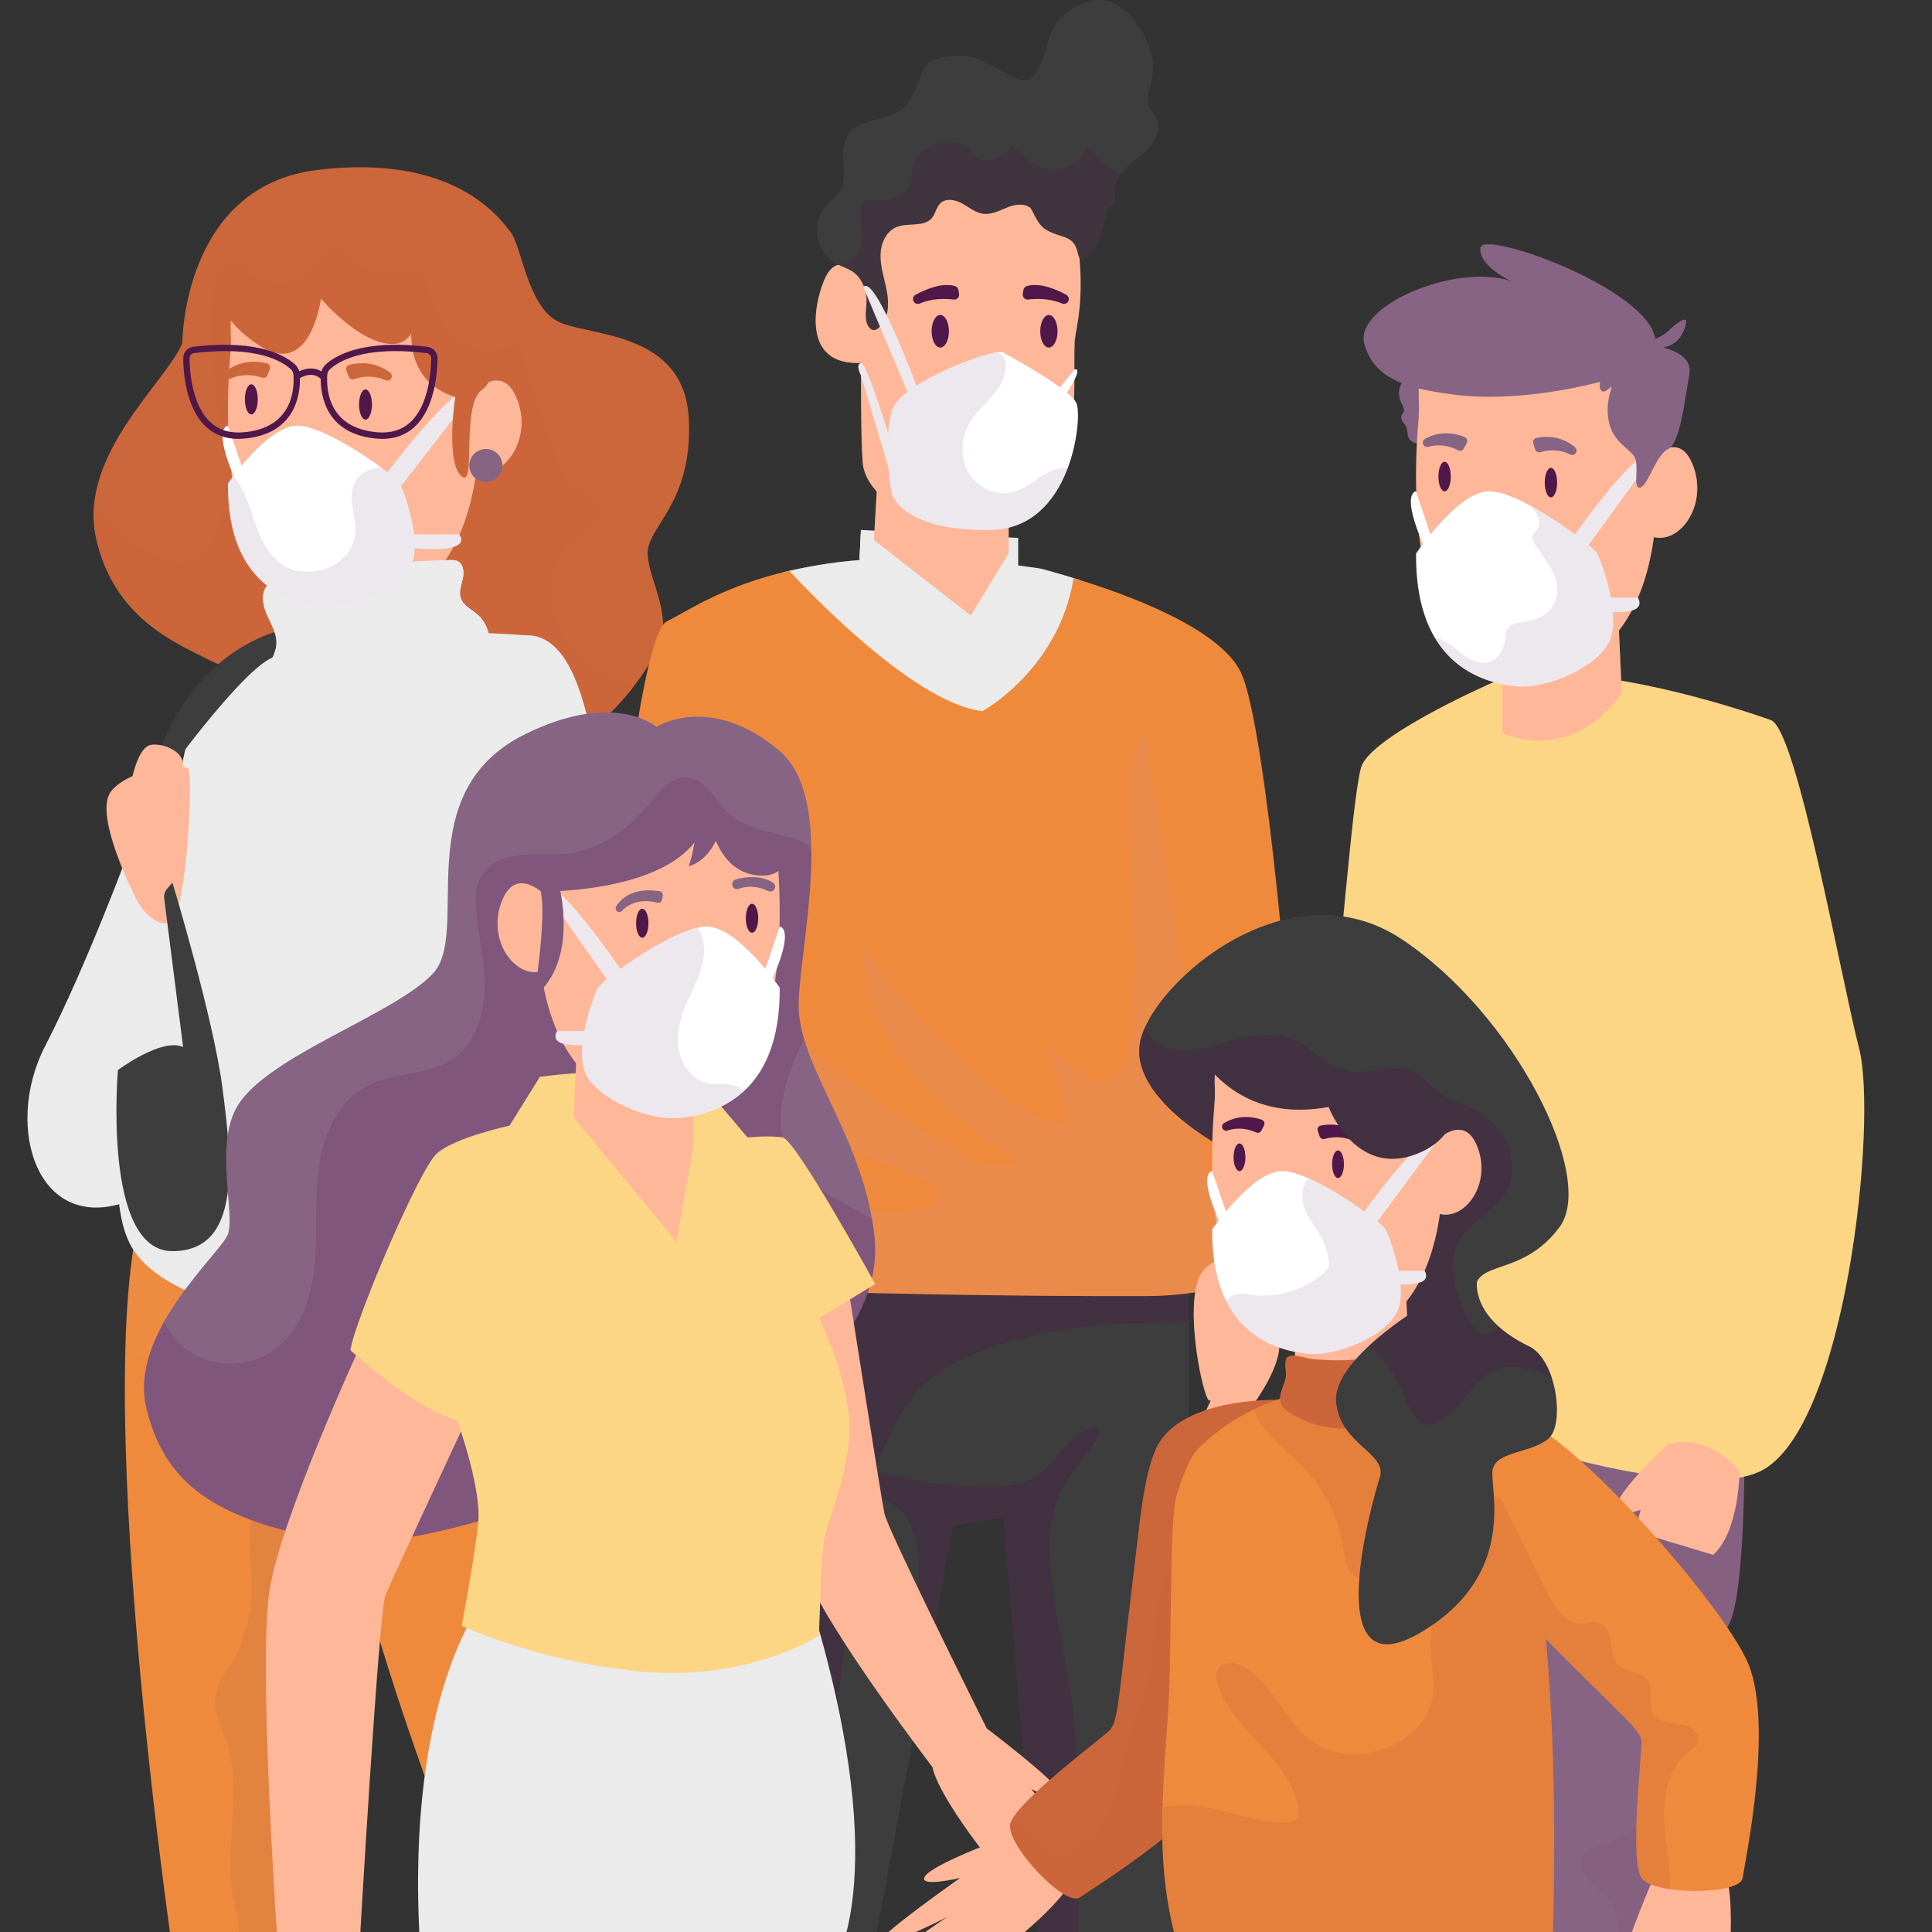 <?xml version="1.0" encoding="utf-8"?>
<!-- Generator: Adobe Illustrator 24.0.2, SVG Export Plug-In . SVG Version: 6.00 Build 0)  -->
<svg version="1.1" xmlns="http://www.w3.org/2000/svg" xmlns:xlink="http://www.w3.org/1999/xlink" x="0px" y="0px"
	 viewBox="0 0 500 500" style="enable-background:new 0 0 500 500;" xml:space="preserve">
<rect x="0" y="0" width="500" height="500" fill="#333333" stroke="none"/>
<g id="BACKGROUND" style="display:none;">
	<rect style="display:inline;fill:#BFB8BF;" width="500" height="500"/>
	<path style="display:inline;opacity:0.5;fill:#BFB8BF;" d="M500,139.41c-1.12-0.29-2.23-0.56-3.31-0.82
		c-0.75-2.41-1.29-3.95-1.29-3.95l0.02-0.53v0l0.09-2.29c1.39-0.47,2.88-1.16,4.49-2.08V49.42c-3.31-2.6-11.2-7.18-23.64-4.7
		c-0.08-0.25-0.17-0.51-0.33-0.85c0,0,0,0,0,0c0.4-1.5,2.37-1.88,3.43-2.99c0.15-0.16,0.29-0.33,0.39-0.52
		c0.18-0.32,0.27-0.66,0.32-1.02c0.02-0.18,0.03-0.36,0.04-0.55c0-0.18,0-0.37-0.01-0.55c-0.01-0.31-0.04-0.63-0.09-0.93
		c-0.06-0.31-0.15-0.6-0.3-0.87c-0.15-0.27-0.37-0.51-0.64-0.68c-0.13-0.08-0.27-0.15-0.42-0.19c-0.15-0.04-0.3-0.05-0.45-0.04
		c0.28-0.11,0.54-0.26,0.79-0.43c1.06-0.74,1.75-2.03,1.83-3.35c0.11-1.62-0.58-3.22-1.62-4.45c-0.35-0.42-0.76-0.81-1.21-1.12
		c-0.45-0.32-0.94-0.56-1.48-0.68c-1.18-0.28-2.48,0.06-3.37,0.88c-0.64,0.59-1.05,1.41-1.17,2.27c0-0.67,0-1.34,0-2.01
		c0-0.41-0.01-0.85-0.24-1.19c-0.2-0.29-0.53-0.45-0.85-0.6c-1.38-0.64-2.96-1.28-4.36-0.68c-1.44,0.61-2.08,2.27-2.56,3.75
		c0.83-2.35-0.95-5.11-3.36-5.73c-2.41-0.63-5.06,0.6-6.55,2.6c0.06-1.63-0.14-3.69-1.68-4.25c-0.42-0.15-0.88-0.16-1.33-0.13
		c-3.17,0.16-6.25,1.6-8.42,3.91c-2.17,2.31-3.39,5.49-3.35,8.66c0.04,2.64,0.91,5.19,1.78,7.68c-1,0-2.12,0.05-2.8,0.79
		c-0.65,0.72-1.59,0.37-2.17,2.48v0c-0.03,0.09-0.05,0.19-0.07,0.3c-0.02,0.09-0.04,0.19-0.06,0.3c-0.02,0.1-0.04,0.21-0.06,0.32
		c-0.01,0.07-0.02,0.14-0.04,0.21c-0.03,0.19-0.06,0.39-0.09,0.61c-0.04,0.32-0.06,0.61-0.07,0.88c-0.06,1.34,0.18,2.1,0.53,2.6
		c0.35,0.5,0.81,0.73,1.19,1.01c0.15,0.11,0.29,0.23,0.41,0.38c0.06,0.07,0.11,0.16,0.15,0.25c0.09,0.18,0.14,0.4,0.16,0.68
		c0.02,0.48,0.08,0.97,0.15,1.45c0.06,0.4,0.15,0.79,0.28,1.17c0.13,0.38,0.29,0.74,0.52,1.07c0.18,0.27,0.4,0.51,0.65,0.72
		c0.25,0.21,0.53,0.39,0.82,0.52c0.59,0.26,1.24,0.33,1.84,0.11c-0.12,0.49-0.1,1.06,0.03,1.64c0.1,0.47,0.28,0.94,0.5,1.37
		c0.23,0.43,0.5,0.82,0.81,1.12c0.1,0.09,0.2,0.18,0.3,0.26c0.21,0.15,0.42,0.27,0.64,0.33c0.11,0.03,0.22,0.05,0.34,0.06
		c0.02,0,0.03,0.01,0.05,0.01c0.12,0,0.23-0.01,0.35-0.03c0.12-0.03,0.24-0.07,0.35-0.13c1.15-0.6,2.17-1.04,3.11-1.39
		c-0.03,0.16-0.03,0.29-0.02,0.4c0.01,0.11,0.04,0.19,0.08,0.26c0.1,0.17,0.29,0.24,0.5,0.3c-3.2,4.71-4.94,10.18-5.49,15.74v0
		c0,0,0,0,0,0.01c-0.46,4.6-0.1,9.24,0.9,13.58c0.02,0.09,0.04,0.18,0.06,0.27c0.29,1.21,0.63,2.39,1.02,3.55
		c0.06,0.19,0.13,0.38,0.2,0.57c0.18,0.52,0.38,1.03,0.58,1.53c0.1,0.25,0.2,0.49,0.3,0.74c0.12,0.28,0.24,0.56,0.37,0.84
		c0.2,0.43,0.4,0.85,0.61,1.27c0.11,0.22,0.23,0.44,0.35,0.66c0.17,0.32,0.35,0.64,0.53,0.95c0.11,0.2,0.23,0.4,0.35,0.59
		c0.25,0.41,0.51,0.81,0.77,1.2c0.11,0.16,0.22,0.32,0.33,0.48c0.3,0.42,0.6,0.82,0.91,1.21c0.08,0.1,0.17,0.2,0.26,0.31
		c0.29,0.35,0.58,0.68,0.88,1c0.08,0.09,0.16,0.18,0.24,0.26c0.35,0.37,0.72,0.72,1.09,1.05c0.09,0.08,0.19,0.17,0.28,0.25
		c0.38,0.34,0.77,0.66,1.17,0.95c0.04,0.03,0.09,0.06,0.13,0.09c0.38,0.28,0.77,0.53,1.17,0.77c0.08,0.05,0.16,0.1,0.24,0.15
		c0.42,0.24,0.85,0.46,1.28,0.66c0.09,0.04,0.18,0.08,0.27,0.12c0.45,0.2,0.91,0.38,1.37,0.52c0.28,0.2,0.6,0.38,0.66,0.75
		c0.09,0.5-0.39,0.92-0.84,1.15c-0.46,0.23-0.99,0.45-1.17,0.93c-0.21,0.57,0.24,1.21,0.8,1.43c0.57,0.22,1.2,0.13,1.8,0.04
		c-0.07,0.36,0.12,0.74,0.41,0.97c0.29,0.23,0.65,0.34,1.02,0.41c0.27,0.05,0.55,0.08,0.82,0.01c0.51-0.14,0.85-0.62,1.14-1.06
		c0.38,0.8,0.78,1.62,1.44,2.2c0.66,0.59,1.65,0.89,2.45,0.51c0.37-0.18,0.65-0.5,0.87-0.86c0.4,0.87,0.81,1.72,1.26,2.55l0.2,3.03
		l0.84,12.96c-12.43-0.34-18.11,2.11-18.11,2.11c-3.43-1.16-7.47-0.3-12.16,3.91c0,0-1.65,1.2-3.28,4.29c0,0,0,0,0,0
		c-0.14,0.26-0.27,0.53-0.41,0.81c-0.01,0.02-0.02,0.05-0.03,0.07c-0.13,0.27-0.26,0.56-0.38,0.86c-0.01,0.02-0.02,0.05-0.03,0.07
		c-0.4,0.97-0.78,2.07-1.12,3.32c-0.02,0.07-0.04,0.15-0.05,0.22c-0.09,0.33-0.17,0.67-0.25,1.02c-0.03,0.13-0.05,0.26-0.08,0.38
		c-0.07,0.31-0.13,0.63-0.19,0.95c-0.03,0.15-0.05,0.31-0.08,0.46c-0.05,0.32-0.1,0.65-0.15,0.98c-0.02,0.17-0.05,0.33-0.07,0.5
		c-0.05,0.36-0.09,0.74-0.12,1.12c-0.01,0.15-0.03,0.29-0.04,0.44c-0.05,0.54-0.09,1.09-0.11,1.67c0,0.02,0,0.04,0,0.07
		c-0.01,0.29-0.02,0.6-0.03,0.9c-1.26-2.81-2.8-5.67-4.51-8.52c-4.25-35.72-17.61-71.04-29.95-82.05
		c-14.54-12.97-31.82-8.91-45.28-1.82v0c0,0,0,0,0,0c-4.02,2.12-7.69,4.51-10.85,6.79l-0.14-2.47c0.05-0.05,0.1-0.1,0.14-0.15
		c0.24-0.28,0.47-0.56,0.68-0.84c0.64-0.86,1.14-1.77,1.48-2.71c0.11-0.32,0.21-0.63,0.28-0.96c0.08-0.36,0.15-1.06,0.21-2.04
		c0.03-0.43,0.05-0.91,0.07-1.44c2-0.68,3.7-2.15,4.1-4.18c-0.53-0.26-1.06-0.52-1.59-0.79c1.21,0.27,2.47,0.53,3.68,0.25
		c1.21-0.28,2.35-1.27,2.37-2.51c0.02-1.24-1.53-2.33-2.54-1.61c7.84-7.37,10.95-18.74,10.43-29.49c-0.02-0.37-0.04-0.75-0.07-1.12
		c-0.19-2.36-0.66-4.74-2.03-6.65c-1.58-2.21-4.7-3.54-7.13-2.32c0.65-3.61,0.75-7.32,0.27-10.96c-0.16-1.2-0.39-2.42-0.8-3.56
		H301.5c-0.78,0.87-1.34,1.98-1.73,3.09c-0.98,2.78-1.29,6.55-0.74,9.95c0.27,1.64,0.72,3.2,1.42,4.5c0.87,1.61,2.35,2.75,3.83,3.79
		c0.33,0.23,0.66,0.46,1,0.67c-0.05,0.22-0.07,0.45-0.11,0.68c-0.13,0.66-0.24,1.33-0.33,2.02c0,0,0,0,0,0
		c-0.14,1.08-0.24,2.17-0.3,3.29c-0.41,8.25,1,12.1,1.08,14.22c0.02,0.55,0.03,1.12,0.04,1.7h0c0,0-9.35,8.09-8.4,16.22
		c0.93,7.95,9.87,20.82,20.61,17.24c0.11,0.04,0.22,0.09,0.34,0.13c0.06,0.02,0.13,0.04,0.2,0.06v3.32
		c-3.04-0.17-9.18,0.67-15.03,8.54c-0.76,1.02-1.5,2.16-2.24,3.42c-2.72-1.77-6.11-3.35-7.88-1.72c-3.25,2.99-7.49,17.48-7.49,17.48
		s0.25,2.07,1.75,6.65c0,0-23.98,39.47-24.23,59.12c-0.05,3.69,0.38,7.17,1.21,10.33c3.57,13.66,14.56,21.11,26.52,11.68
		c0.03,0.13,0.06,0.28,0.08,0.44c0.01,0.05,0.01,0.11,0.02,0.17c0.02,0.12,0.03,0.24,0.04,0.37c0.01,0.07,0.01,0.15,0.02,0.23
		c0.01,0.13,0.02,0.27,0.03,0.41c0,0.09,0.01,0.17,0.01,0.26c0.01,0.16,0.01,0.32,0.01,0.49c0,0.09,0,0.17,0,0.27
		c0,0.22,0,0.45,0,0.69c0,0.05,0,0.1,0,0.15c0,0.3-0.01,0.61-0.02,0.93c0,0.09-0.01,0.19-0.01,0.28c-0.01,0.24-0.02,0.48-0.03,0.73
		c-0.01,0.13-0.01,0.26-0.02,0.39c-0.01,0.23-0.02,0.47-0.04,0.72c-0.01,0.14-0.02,0.28-0.02,0.42c-0.02,0.25-0.03,0.51-0.05,0.77
		c-0.01,0.14-0.02,0.28-0.03,0.43c-0.02,0.3-0.04,0.61-0.07,0.92c-0.01,0.12-0.02,0.23-0.03,0.35c-0.03,0.43-0.07,0.88-0.11,1.34
		c-0.01,0.08-0.01,0.16-0.02,0.24c-0.03,0.38-0.07,0.77-0.1,1.16c-0.02,0.17-0.03,0.34-0.05,0.52c-0.03,0.32-0.06,0.63-0.09,0.96
		c-0.02,0.19-0.04,0.38-0.06,0.58c-0.03,0.32-0.06,0.65-0.1,0.99c-0.02,0.19-0.04,0.38-0.06,0.58c-0.04,0.35-0.07,0.71-0.11,1.06
		c-0.02,0.18-0.04,0.36-0.06,0.55c-0.11,1.08-0.24,2.2-0.36,3.35c-0.02,0.19-0.04,0.39-0.07,0.58c-0.04,0.38-0.09,0.77-0.13,1.16
		c-0.03,0.23-0.05,0.46-0.08,0.68c-0.04,0.38-0.09,0.76-0.13,1.14c-0.03,0.24-0.06,0.48-0.08,0.72c-0.05,0.39-0.09,0.78-0.14,1.17
		c-0.03,0.22-0.05,0.45-0.08,0.67c-0.06,0.51-0.12,1.03-0.19,1.55c-0.01,0.11-0.03,0.21-0.04,0.32c-0.04,0.34-0.08,0.69-0.13,1.04
		c-13.51-7.49-30.37-17.01-31.62-18.55c-1.06-1.3-3.68-8.1-6.03-14.55c0.02-0.02,0.05-0.04,0.07-0.06c0,0,1.84-19.91-2.47-32.64
		c0,0,0,0,0.01,0c-0.02-0.06-0.04-0.11-0.06-0.17c-0.12-0.36-0.26-0.71-0.39-1.06c-0.07-0.18-0.14-0.37-0.21-0.55
		c-0.14-0.34-0.29-0.66-0.43-0.98c-0.08-0.18-0.16-0.36-0.24-0.53c-0.15-0.31-0.32-0.6-0.48-0.9c-0.09-0.17-0.18-0.34-0.28-0.5
		c-0.17-0.28-0.35-0.54-0.52-0.81c-0.1-0.16-0.21-0.32-0.31-0.47c-0.18-0.25-0.38-0.48-0.57-0.72c-0.12-0.14-0.23-0.29-0.35-0.42
		c-0.2-0.23-0.42-0.43-0.64-0.63c-0.12-0.12-0.24-0.25-0.37-0.36c-0.24-0.21-0.5-0.39-0.75-0.57c-0.12-0.08-0.23-0.18-0.35-0.26
		c-0.38-0.25-0.78-0.47-1.2-0.65c-0.64-0.29-1.3-0.56-1.98-0.82c-0.21-0.08-0.43-0.16-0.64-0.24c-0.49-0.18-0.98-0.36-1.48-0.53
		c-0.24-0.08-0.49-0.16-0.73-0.24c-0.51-0.16-1.03-0.32-1.56-0.48c-0.22-0.07-0.45-0.13-0.67-0.19c-0.66-0.18-1.33-0.36-2.01-0.53
		c-0.1-0.02-0.19-0.05-0.28-0.07c-1.64-0.4-3.34-0.76-5.08-1.08c-0.11-0.02-0.21-0.04-0.32-0.06c-0.29-0.05-0.59-0.11-0.88-0.16
		c-1-0.37-2.03-0.75-3.11-1.15c-1.46-0.54-2.98-1.1-4.52-1.66c-0.51-0.19-1.03-0.37-1.55-0.56c-1.56-0.55-3.13-1.1-4.69-1.61
		c-0.52-0.17-1.04-0.34-1.56-0.5c-0.02-0.01-0.04-0.01-0.05-0.02v-2.41c2.21-1.01,5.65-3.29,7.14-6.48
		c2.06-4.44,4.6-15.02,2.82-17.04c0,0,0,0,0,0c1.64-9.86,1.59-21.08,1.19-29.33c1.45-1.29,4.05-5.83,4.04-11.04
		c0-0.15,0-0.31,0-0.46c0-0.02,0-0.04,0-0.06c-0.01-0.36-0.04-0.72-0.08-1.09c-0.16-1.61-0.57-3.25-1.37-4.86
		c-2.64-5.3-7.31-7.28-10.91-8c-0.27-3.47-0.79-6.45-1.2-7.99c-2.09-7.87-21.89-5.64-40.02,3.25s-8.38,24.46-10.77,27.71
		c-0.94,1.28-1.83,1.39-2.76,1.53c0,0,0,0,0,0c-0.07,0.01-0.14,0.02-0.2,0.03c-0.02,0-0.05,0.01-0.07,0.01
		c-0.09,0.01-0.17,0.03-0.26,0.05c-0.01,0-0.01,0-0.01,0c-0.08,0.02-0.16,0.04-0.24,0.06c-0.03,0.01-0.05,0.02-0.08,0.02
		c-0.06,0.02-0.12,0.03-0.18,0.05c-0.03,0.01-0.07,0.02-0.1,0.03c-0.06,0.02-0.11,0.04-0.17,0.07c-0.03,0.01-0.06,0.03-0.1,0.04
		c-0.06,0.03-0.13,0.06-0.19,0.1c-0.02,0.01-0.05,0.03-0.07,0.04c-0.09,0.05-0.18,0.11-0.27,0.17c-0.02,0.01-0.04,0.03-0.06,0.05
		c-0.07,0.05-0.14,0.11-0.21,0.17c-0.03,0.03-0.07,0.06-0.1,0.09c-0.06,0.05-0.12,0.11-0.19,0.17c-0.04,0.04-0.07,0.07-0.11,0.11
		c-0.06,0.07-0.13,0.14-0.19,0.21c-0.03,0.04-0.07,0.08-0.1,0.12c-0.08,0.09-0.16,0.2-0.24,0.3c-0.02,0.03-0.04,0.05-0.06,0.08
		c-0.1,0.14-0.2,0.28-0.3,0.44c-0.03,0.05-0.06,0.1-0.09,0.15c-0.07,0.12-0.15,0.24-0.22,0.37c-0.04,0.07-0.08,0.14-0.12,0.21
		c-0.07,0.12-0.14,0.25-0.21,0.39c-0.04,0.08-0.08,0.15-0.12,0.23c-0.07,0.15-0.15,0.3-0.22,0.46c-0.04,0.08-0.07,0.15-0.11,0.23
		c-0.11,0.24-0.22,0.5-0.34,0.77c-3.25,7.79,9.06,8.8,7.87,12.91c-0.6,2.05-0.98,2.18-1.67,2.91c-0.09,0.09-0.18,0.19-0.27,0.31
		c-0.05,0.06-0.1,0.12-0.15,0.18c-0.15,0.19-0.32,0.43-0.5,0.71c-0.12,0.19-0.25,0.41-0.39,0.65c-0.56,0.98-1.25,2.42-2.15,4.64
		c-1.01,2.5-0.46,4.84,0.89,6.9c0.3,0.46,0.64,0.9,1.02,1.33c0.93,1.07,2.06,2.06,3.27,2.92c0.96,0.69,1.97,1.32,2.96,1.86
		c0.74,0.41,1.47,0.76,2.16,1.07c0.69,0.31,1.34,0.57,1.93,0.77c1.17,0.41,2.07,0.6,2.49,0.53c0.23-0.03,0.4-0.2,0.54-0.45
		c0.2,0.42,0.41,0.83,0.63,1.23c0.25,0.44,0.51,0.86,0.79,1.26c0.09,0.13,0.18,0.25,0.28,0.38c0.19,0.26,0.38,0.52,0.59,0.77
		c0.11,0.14,0.23,0.28,0.35,0.41c0.19,0.22,0.39,0.44,0.59,0.64c0.12,0.13,0.25,0.26,0.38,0.38c0.22,0.21,0.45,0.41,0.68,0.61
		c0.12,0.1,0.23,0.21,0.35,0.3c0.33,0.27,0.67,0.53,1.03,0.77c0.15,0.1,0.31,0.2,0.46,0.3c0.22,0.14,0.44,0.28,0.66,0.41
		c0.18,0.11,0.37,0.21,0.56,0.31c0.11,0.06,0.22,0.13,0.34,0.18l0.02,0.43l0.38,7.27c-9.61,3.51-19.48,7.96-22.52,9.32
		c-0.46,0.2-0.93,0.55-1.42,1.03c0,0-26.66,20.99-34.77,40.93c0,0,0,0,0,0c-0.21,0.52-0.41,1.05-0.6,1.57
		c-0.04,0.12-0.09,0.25-0.13,0.37c-0.15,0.44-0.3,0.89-0.43,1.33c-0.08,0.27-0.15,0.54-0.23,0.81c-0.09,0.32-0.18,0.65-0.26,0.97
		c-0.04,0.19-0.08,0.37-0.12,0.56l-0.01,0c0,0-6.04,11.41-8.86,18.59c-0.05-0.16-0.09-0.3-0.11-0.4c-0.35-1.72-2.19-13.2-3.99-24.53
		c6.88-7.33,13.67-17.88,12.45-30.23c-0.09-0.89-0.2-1.77-0.33-2.65c-0.04-0.26-0.08-0.51-0.12-0.77c-0.1-0.64-0.21-1.28-0.33-1.92
		c-0.05-0.25-0.09-0.5-0.14-0.74c-0.16-0.8-0.33-1.6-0.52-2.38c-0.01-0.04-0.02-0.08-0.03-0.13c-0.21-0.86-0.43-1.72-0.66-2.57
		c-0.04-0.15-0.09-0.3-0.13-0.46c-0.2-0.71-0.41-1.41-0.63-2.11c-0.05-0.15-0.09-0.3-0.14-0.45c-0.82-2.57-1.75-5.05-2.73-7.46
		c0,0,0,0,0,0c-5.51-13.48-12.75-24.59-12.39-34.57c0.54-14.86,8.91-48.68-4.6-60.09c-16.5-13.93-29.35-5.68-29.35-5.68
		s-9.87-8.75-31.11,1.62C6.62,56.8,22.54,90.21,13.11,100.09c-2.88,3.02-7.66,6.01-13.11,9.05V500h500V139.41z"/>
</g>
<g id="OBJECTS">
	<g>
		<defs>
			<rect id="SVGID_1_" width="500" height="500"/>
		</defs>
		<clipPath id="SVGID_2_">
			<use xlink:href="#SVGID_1_"  style="overflow:visible;"/>
		</clipPath>
		<g style="clip-path:url(#SVGID_2_);">
			<path style="fill:#CC663B;" d="M47.19,88.78c0,0,0-40.61,35.01-44.81c35.01-4.2,46.77,12.04,49.85,15.96
				c3.08,3.92,4.48,19.88,12.88,23.52c8.4,3.64,32.21,2.52,33.33,24.92c1.12,22.4-11.2,28-10.64,35.29
				c0.56,7.28,6.72,15.96,2.52,24.36c-4.2,8.4-14.84,22.68-28.85,26.88c-14,4.2-78.97-19.88-87.09-24.08
				c-8.12-4.2-24.92-10.64-29.41-31.93C20.31,117.63,43.27,98.58,47.19,88.78z"/>
			<path style="opacity:0.3;fill:#CC663B;" d="M164.19,177.42c-1.46-0.27-2.91-0.7-4.27-1.24c-7.45-2.93-13.95-8.86-16.35-16.5
				c-2.4-7.64-0.04-16.86,6.49-21.5c2.25-1.6,5.27-3.32,4.97-6.06c-0.3-2.83-3.81-3.82-6.1-5.51c-2.45-1.82-3.67-4.81-4.76-7.66
				c-3.09-8.15-5.94-16.38-8.55-24.69c-0.74-2.35-1.45-4.94-0.49-7.2c-3.67,4.58-11.12,4.63-15.96,1.3
				c-4.84-3.33-7.43-9.11-8.69-14.84c-0.23-1.05-0.47-2.18-1.26-2.91c-0.72-0.66-1.75-0.84-2.72-0.87
				c-4.31-0.15-9.08,1.87-12.66-0.54c-1.53-1.03-2.49-2.71-3.83-3.97c-1.34-1.27-3.49-2.09-4.99-1.02c-0.86,0.61-1.26,1.66-1.73,2.6
				c-3.36,6.61-13.33,8.6-18.96,3.78c-1.22-1.05-2.42-2.41-4.03-2.45c-2.22-0.05-3.57,2.41-4.19,4.55
				c-6.04,20.77,6.91,43.75,0.14,64.3c-1.22,3.69-3.52,7.55-7.32,8.37c-1.65,0.36-3.38,0.07-5.02-0.35
				c-6.6-1.69-12.49-5.73-16.71-11.04c-1.02-1.29-1.95-2.67-2.77-4.1c-0.36,2.96-0.3,5.99,0.35,9.07
				c4.48,21.28,21.28,27.72,29.41,31.93c8.12,4.2,73.09,28.28,87.1,24.08C150.79,192.07,158.75,184.57,164.19,177.42z"/>
			<g>
				<path style="fill:#EF8A3D;" d="M150.09,327.84c0,0,7.56,43.42,2.41,48.13c-5.15,4.7,15.27,97.44,15.27,97.44l-53.99-3.15
					c0,0-26.17-69.05-25.39-93.36c0,0-19.31,74.26-7.52,113.38c11.78,39.12-36.15,15.06-36.15,15.06s-24.64-168.4-4.47-200.99
					C60.41,271.75,150.09,327.84,150.09,327.84z"/>
				<g style="opacity:0.3;">
					<path style="opacity:0.3;fill:#DC8C6B;" d="M50.77,319.76c-5.66,1.17-11.62,2.76-16.69,5.74c-1,7.14-1.57,15.36-1.8,24.28
						c2.87,1.21,6.2,1.38,9.14,0.33c3.42-1.22,6.2-3.88,9.67-4.96c6.76-2.11,13.62,2.19,20.35,4.4c10.48,3.45,22.28,1.88,32.38,6.34
						c7.76,3.43,13.59,10.01,19.16,16.4c6.49,7.44,13.06,15,17.26,23.94c4.19,8.94,5.76,19.58,1.94,28.69
						c-2.54,6.05-7.41,11.09-13.37,13.84c-1.82,0.84-3.9,1.62-4.79,3.41c-1.13,2.27,0.28,5.05,2.22,6.68
						c1.94,1.63,4.38,2.59,6.3,4.24c4.13,3.55,5.1,9.51,5.26,14.95c0.03,1.06,0.08,2.22,0.79,3.01c0.33,0.36,0.75,0.59,1.22,0.73
						l2.75,0.16c8.11-0.49,15.63-4.32,22.86-8.07c0.09-0.05,0.18-0.1,0.27-0.14c-5.06-23.89-17.31-83.98-13.19-87.75
						c5.15-4.7-2.41-48.13-2.41-48.13s-12.35-7.72-28.91-15.77c-1.35,0.12-2.7,0.23-4.03,0.35
						C94.95,314.33,72.58,315.24,50.77,319.76z"/>
					<path style="opacity:0.3;fill:#6E386A;" d="M86.29,367.28c-0.58-2.59-1.75-5.53-4.32-6.19c-1.24-0.32-2.56-0.02-3.74,0.49
						c-6.44,2.76-8.84,10.49-10.5,17.3c-1.58,6.49-3.18,13.06-3.19,19.74c0,4.34,0.66,8.66,0.59,13c-0.11,6.52-1.91,13-5.19,18.64
						c-1.78,3.06-4.05,6.05-4.31,9.58c-0.27,3.61,1.61,6.98,2.82,10.4c4.6,13.09-0.79,27.76,2,41.35c0.8,3.91,2.25,8.12,0.57,11.74
						c-0.39,0.84-0.9,1.56-1.5,2.19c13.09,5.83,28.57,8.71,21.36-15.25c-10.42-34.61,3.48-96.7,6.83-110.57
						C87.6,375.53,87.2,371.38,86.29,367.28z"/>
				</g>
			</g>
			<path style="fill:#EBEBEB;" d="M136.29,164.43c0,0-57.53-4.66-74.6,6.98s-17.05,42.27-14.27,51.18
				c2.78,8.91-26.05,73.91-13.9,99.09c12.15,25.18,97.36,27.56,113.87,17.34c3.72-2.3,4.53-14.86,8.28-12.55
				c3.46,2.13,7.5,2.4,10.02-0.36c9.57-10.47-4.66-84.98-7.12-94.62C155.36,218.92,155.82,164.01,136.29,164.43z"/>
			<path style="opacity:0.4;fill:#EBEBEB;" d="M33.52,321.68c12.15,25.18,97.36,27.56,113.87,17.34c5.05-3.12,8.69-8.49,11.26-15.22
				c-4.4-0.54-7.85-2.84-10.1-8.82c-1.63-4.34-1.86-9.06-2.23-13.68c-1.32-16.47-4.6-32.77-9.75-48.47
				c-0.39-1.21-1.05-2.56-1.96-3.36c-1.18-7.47-2.46-14.93-3.74-22.38c-0.76-4.41-1.51-8.82-2.27-13.23
				c-0.48-2.82-1.61-6.29-4.45-6.62c-1.95,2.12-1.7,5.39-1.32,8.25c3.49,26.04,7.63,52.83,1.1,78.28c-0.85,3.32-2.01,6.78-4.65,8.96
				c-2.94,2.42-7.24,2.71-10.82,1.42c-3.58-1.29-6.52-3.94-8.92-6.89c-6.35-7.8-9.4-17.75-11.5-27.58
				c-1.43-6.7-2.49-13.47-3.55-20.24c-2.37-0.6-4.52,1.62-5.52,3.85c-3.74,8.38,0.74,17.87,3.64,26.58
				c2.62,7.87,3.95,16.17,3.93,24.46c0,0.96-0.03,1.96-0.47,2.81c-0.42,0.83-1.18,1.43-1.96,1.94c-8.14,5.29-19.69,1.71-26.15-5.53
				c-6.46-7.25-8.96-17.13-10.73-26.68c-0.82-4.39-1.49-9.08,0.25-13.19c1.5-3.53,4.57-6.1,6.94-9.11c2.37-3.01,4.09-7.2,2.37-10.62
				c-2.51-1.87-6.32-0.79-8.44,1.52c-2.12,2.31-2.98,5.47-3.78,8.5c-3.95,15.13-7.9,30.26-11.85,45.4c-0.75,2.88-1.5,5.76-2.15,8.67
				C30.81,313.26,31.71,317.92,33.52,321.68z"/>
			<path style="fill:#3D3D3D;" d="M44.72,198.22c0,0,18.19-24.91,25.84-28.08c7.65-3.18,8.23-3.84,8.23-3.84l-4.28-3.62
				c0,0-23.82,3.62-33.86,33.67C35.97,210.32,44.72,198.22,44.72,198.22z"/>
			<g>
				<path style="fill:#EBEBEB;" d="M33.9,218.75c0,0-11.32,30.88-22.24,52.01C0.75,291.9,9.9,320.14,33.9,310.61
					c24-9.53,15.23-84.73,15.23-84.73L33.9,218.75z"/>
				<path style="fill:#FFB799;" d="M48.63,198.8c-0.19-0.11-0.65-0.2-1.31-0.25c0.69-3.96-5.01-6.29-8.26-5.78
					c-2.56,0.41-4.11,5.38-4.77,8.1c-2.07,0.9-3.98,2.1-5.37,3.69c-4.54,5.17,3.56,22.51,6.34,28.07c0.75,1.5,1.71,2.88,2.93,4.03
					c3.31,3.12,6.06,2.77,6.9,0.94C48.86,229.32,49.87,199.55,48.63,198.8z"/>
				<path style="opacity:0.3;fill:#FFB799;" d="M48.63,198.8c-0.19-0.11-0.65-0.2-1.31-0.25c0.68-3.87-4.74-6.18-8.03-5.8
					c1.31,0.68,2.43,1.48,3.23,2.78c0.35,0.57,0.62,1.25,0.46,1.9c-0.33,1.37-2.14,1.65-3.55,1.61c-1.41-0.04-3.21,0.14-3.65,1.48
					c0.93,0.35,1.96,0.28,2.95,0.29c1,0.01,2.06,0.12,2.83,0.75c0.77,0.63,1.06,1.93,0.33,2.61c-0.32,0.3-0.77,0.43-1.14,0.66
					c-0.38,0.23-0.71,0.67-0.57,1.08c0.17,0.49,0.8,0.57,1.28,0.76c0.94,0.37,1.52,1.49,1.26,2.47c-0.28,1.09-1.41,1.87-1.5,2.99
					c-0.04,0.51,0.15,1,0.36,1.46c0.84,1.84,2.11,3.47,2.76,5.38c0.65,1.91,0.46,4.34-1.17,5.53c-0.78,0.56-1.75,0.76-2.64,1.11
					c-2.99,1.19-5.01,4.73-4.02,7.79c0.31,0.95,0.86,1.81,1.41,2.65c0.21,0.32,0.42,0.64,0.65,0.96c3.13,2.72,5.69,2.33,6.5,0.58
					C48.86,229.32,49.87,199.55,48.63,198.8z"/>
			</g>
			<path style="fill:#3D3D3D;" d="M44.63,228.42c0,0,10.62,35.09,12.96,53.27c2.33,18.17,5.22,42.11-12.96,42.11
				s-14.11-46.88-14.11-46.88s11.37-8.47,16.87-5.95l-4.9-38.48c-0.11-0.89,0.16-1.79,0.74-2.46L44.63,228.42z"/>
			<g>
				<g>
					<g>
						<path style="fill:#EBEBEB;" d="M69.58,160.17c0.99,2.04,2.08,4.16,1.98,6.42c-0.19,4.08-4.18,7.38-3.9,11.45
							c0.24,3.4,3.38,5.84,6.51,7.2c7.34,3.2,15.84,2.91,23.54,0.72c7.7-2.19,14.76-6.17,21.65-10.26c2.13-1.26,4.31-2.6,5.74-4.62
							c2.52-3.58,1.88-9.02-1.41-11.91c-1.62-1.42-3.87-2.43-4.5-4.5c-0.49-1.61,0.22-3.31,0.58-4.95c0.36-1.64,0.17-3.74-1.34-4.48
							c-0.64-0.32-1.4-0.3-2.11-0.28c-11.4,0.32-22.78,1.12-34.11,2.42C74.31,148.29,64.21,149.2,69.58,160.17z"/>
						<path style="fill:#FFB799;" d="M82.36,140.92v33.14c0,0,17.99,8.85,32.2-10.62l-2.17-47.07L82.36,140.92z"/>
						<path style="opacity:0.3;fill:#FFB799;" d="M82.36,140.92v33.14c0,0,17.99,8.85,32.2-10.62l-2.17-47.07L82.36,140.92z"/>
						<path style="fill:#FFB799;" d="M59.75,86.43c0.08,1.77,0.03,3.52-0.13,5.28c-1.25,14.14-4.21,72.38,32.81,67.12
							c25.93-3.68,31.34-29,31.67-47.92c0.23-13.07,5.69-35.62-4.74-43.49c-11.06-8.35-37.3-7.29-46.41-4.52
							C60.16,66.79,59.5,80.91,59.75,86.43z"/>
						<path style="opacity:0.3;fill:#FFB799;" d="M87.1,70.19c-6.37,1.18-12.71,2.87-18.58,5.66c-2.15,1.02-5.98,2.78-8.61,5.04
							c-0.24,2.19-0.23,4.14-0.17,5.54c0.06,1.35,0.02,2.69-0.06,4.04c1.8,2.04,4.04,3.9,6.14,5.34c3.31,2.27,7.35,3.74,11.33,3.21
							c3.98-0.53,7.77-3.37,8.63-7.3c4.58,3.36,9.96,6.9,15.49,5.62c-0.62,4.99,3.24,9.26,6.58,13.02c3.34,3.76,6.6,8.85,4.64,13.48
							c-0.73,1.73-2.12,3.1-3.56,4.31c-2.58,2.16-5.49,3.97-8.66,5.09c-10.86,3.83-22.72-0.8-34.24-0.91
							c-1.39-0.01-2.9,0.08-3.95,0.99c-0.07,0.06-0.12,0.13-0.18,0.19c3.85,15.24,12.39,27.9,30.52,25.32
							c25.93-3.68,31.34-29,31.67-47.92c0.16-9.06,2.83-22.69,0.97-32.82c-6.51-4.72-13.85-8.14-21.79-8.97
							C97.89,68.55,92.43,69.2,87.1,70.19z"/>
						<path style="fill:#FFB799;" d="M117.04,107.18c0,0,11.35-15.92,16.44-4.64c5.1,11.28-3.89,22.88-11.62,19.24
							C114.13,118.15,117.04,107.18,117.04,107.18z"/>
						<path style="opacity:0.3;fill:#FFB799;" d="M117.04,107.18c0,0,11.35-15.92,16.44-4.64c5.1,11.28-3.89,22.88-11.62,19.24
							C114.13,118.15,117.04,107.18,117.04,107.18z"/>
						<path style="fill:#4F174A;" d="M66.71,103.35c0,2.15-0.75,3.9-1.67,3.9s-1.67-1.75-1.67-3.9s0.75-3.9,1.67-3.9
							S66.71,101.19,66.71,103.35z"/>
						<path style="fill:#4F174A;" d="M96.26,104.69c0,2.15-0.75,3.9-1.67,3.9c-0.92,0-1.67-1.75-1.67-3.9s0.75-3.9,1.67-3.9
							C95.52,100.79,96.26,102.54,96.26,104.69z"/>
						<path style="fill:#EBEBEB;" d="M69.58,160.17c0.99,2.04,2.08,4.16,1.98,6.42c-0.19,4.08-4.18,7.38-3.9,11.45
							c0.24,3.4,3.38,5.84,6.51,7.2c7.34,3.2,15.84,2.91,23.54,0.72c7.7-2.19,14.76-6.17,21.65-10.26c2.13-1.26,4.31-2.6,5.74-4.62
							c2.52-3.58,1.88-9.02-1.41-11.91c-1.62-1.42-3.87-2.43-4.5-4.5c-0.49-1.61,0.22-3.31,0.58-4.95c0.36-1.64,0.17-3.74-1.34-4.48
							c-0.64-0.32-1.4-0.3-2.11-0.28c-11.4,0.32-22.78,1.12-34.11,2.42C74.31,148.29,64.21,149.2,69.58,160.17z"/>
						<path style="opacity:0.3;fill:#EBEBEB;" d="M69.58,160.17c0.99,2.04,2.08,4.16,1.98,6.42c-0.19,4.08-4.18,7.38-3.9,11.45
							c0.24,3.4,3.38,5.84,6.51,7.2c7.34,3.2,15.84,2.91,23.54,0.72c7.7-2.19,14.76-6.17,21.65-10.26c2.13-1.26,4.31-2.6,5.74-4.62
							c2.52-3.58,1.88-9.02-1.41-11.91c-1.62-1.42-3.87-2.43-4.5-4.5c-0.49-1.61,0.22-3.31,0.58-4.95c0.36-1.64,0.17-3.74-1.34-4.48
							c-0.64-0.32-1.4-0.3-2.11-0.28c-11.4,0.32-22.78,1.12-34.11,2.42C74.31,148.29,64.21,149.2,69.58,160.17z"/>
						<path style="opacity:0.4;fill:#EBEBEB;" d="M123.69,159.18c-1.62-1.42-3.87-2.43-4.5-4.5c-0.49-1.61,0.22-3.31,0.58-4.95
							c0.36-1.64,0.17-3.74-1.34-4.48c-0.64-0.32-1.4-0.3-2.11-0.28c-9.55,0.26-19.08,0.89-28.58,1.85
							c-0.81,0.79-1.56,1.65-2.19,2.61c-1.16,1.75-1.08,3.14,0.2,4.72c1.1,1.35,1.02,3.17,2.28,4.41c1.3,1.28,3.1,1.91,4.53,3.05
							c1.43,1.14,2.45,3.25,1.44,4.77c-1.1,1.65-3.55,1.35-5.51,1.08c-2.76-0.38-5.58-0.31-8.31,0.21c-0.76,0.14-1.6,0.38-1.99,1.05
							c-0.73,1.22,0.56,2.64,1.75,3.41c1.83,1.18,3.79,2.17,5.49,3.53c1.7,1.36,3.16,3.18,3.54,5.32c0.08,0.48,0.11,1-0.11,1.45
							c-0.27,0.55-0.86,0.87-1.45,1.07c-2.74,0.94-5.72,0.01-8.56-0.59c-2.49-0.52-5.03-0.78-7.57-0.77c-0.51,0-1.06,0.03-1.55,0.18
							c1.22,1.25,2.83,2.24,4.43,2.94c7.34,3.2,15.84,2.91,23.54,0.72c7.7-2.19,14.76-6.17,21.65-10.26
							c2.13-1.26,4.31-2.6,5.74-4.62C127.62,167.51,126.98,162.07,123.69,159.18z"/>
						<path style="fill:#FFFFFF;" d="M123.04,100.9l-20.28,26.26l-3.48-3.61C99.28,123.55,119.51,96.17,123.04,100.9z"/>
						<path style="opacity:0.1;fill:#4F174A;" d="M123.04,100.9l-20.28,26.26l-3.48-3.61C99.28,123.55,119.51,96.17,123.04,100.9z"
							/>
						<path style="fill:#FFFFFF;" d="M105.33,138.3h13.48c0,0,2.18,2.52-2.14,3.41c-4.32,0.88-11.35,0-11.35,0V138.3z"/>
						<path style="opacity:0.1;fill:#4F174A;" d="M105.33,138.3h13.48c0,0,2.18,2.52-2.14,3.41c-4.32,0.88-11.35,0-11.35,0V138.3z"
							/>
						<path style="fill:#FFFFFF;" d="M63.37,122.99l-4.38-12.82c0,0-4.31,0.14,2.19,14.62C67.68,139.26,63.37,122.99,63.37,122.99z"
							/>
						<g>
							<path style="fill:#FFFFFF;" d="M58.99,125.1c0,0,10.07-14.72,17.74-14.93c7.66-0.21,25.62,12.99,26.7,14.93
								c1.08,1.95,5.92,14.98,2.96,21.12c-2.96,6.14-15.37,11.58-23.23,10.7C75.3,156.04,58.77,151.74,58.99,125.1z"/>
							<path style="opacity:0.1;fill:#4F174A;" d="M106.38,146.22c2.96-6.14-1.88-19.18-2.96-21.12c-0.32-0.58-2.15-2.17-4.76-4.09
								c-2.86,0.09-5.66,1.44-6.9,3.97c-2.01,4.13,0.75,9.04,0.13,13.59c-0.38,2.78-2.06,5.31-4.34,6.94
								c-2.28,1.64-5.11,2.42-7.92,2.45c-1.35,0.02-2.7-0.13-3.98-0.55c-4.64-1.53-7.43-6.23-9.14-10.81
								c-1.72-4.57-2.87-9.53-6-13.28c-0.04-0.05-0.09-0.1-0.13-0.15c-0.89,1.17-1.41,1.93-1.41,1.93
								c-0.22,26.64,16.31,30.94,24.17,31.82C91.01,157.8,103.42,152.36,106.38,146.22z"/>
						</g>
					</g>
				</g>
				<g>
					<path style="fill:#CC663B;" d="M59.66,97.97c1.58-0.69,4.49-1.48,8.13-0.23c0.58,0.2,1.21-0.09,1.43-0.66l0.6-1.53
						c0.25-0.65-0.12-1.37-0.79-1.53c-2.09-0.52-6.49-1.05-10.53,1.99c-0.34,0.26-0.5,0.7-0.42,1.12l0,0
						C58.21,97.86,58.98,98.27,59.66,97.97z"/>
					<path style="fill:#CC663B;" d="M99.8,98.39c-1.57-0.7-4.48-1.5-8.13-0.27c-0.58,0.2-1.21-0.1-1.43-0.67l-0.59-1.53
						c-0.25-0.65,0.13-1.37,0.8-1.53c2.1-0.51,6.49-1.02,10.52,2.05c0.34,0.26,0.49,0.7,0.41,1.12l0,0
						C101.25,98.29,100.48,98.69,99.8,98.39z"/>
				</g>
				<g>
					<path style="fill:#876484;" d="M130.02,120.47c0,2.36-1.92,4.28-4.28,4.28s-4.28-1.92-4.28-4.28s1.92-4.28,4.28-4.28
						S130.02,118.11,130.02,120.47z"/>
					<path style="opacity:0.3;fill:#876484;" d="M121.45,120.47c0,2.36,1.92,4.28,4.28,4.28c2.15,0,3.91-1.58,4.22-3.64
						c-0.1-0.24-0.25-0.48-0.49-0.6c-0.42-0.21-0.94,0.02-1.28,0.34c-0.34,0.32-0.6,0.74-1,1c-0.65,0.43-1.51,0.35-2.26,0.15
						c-0.35-0.09-0.71-0.21-1-0.44c-0.39-0.3-0.62-0.77-0.68-1.26c-0.06-0.49,0.05-0.99,0.26-1.43c0.13-0.28,0.31-0.55,0.41-0.84
						c0.1-0.3,0.13-0.64-0.03-0.91c-0.1-0.16-0.25-0.25-0.41-0.29C122.26,117.61,121.45,118.94,121.45,120.47z"/>
				</g>
			</g>
			<path style="fill:#CC663B;" d="M56.6,74.19c0,0-1.76,6.89,10.1,14.97c13.73,9.34,16.34-11.91,16.34-11.91s9.7,11.48,18.22,11.77
				c8.52,0.29,7.15-13.8,7.15-13.8s-8.42,21.91,9.41,27.52c0,0-2.54,16.65,1.54,20.43c4.08,3.78-0.28-18.44,5.46-22.37
				c5.74-3.93,3.27-26.6,3.27-26.6s-0.44-18.89-18.02-20.34S58.89,58.21,56.6,74.19z"/>
			<path style="opacity:0.3;fill:#CC663B;" d="M66.71,89.16c13.73,9.34,16.34-11.91,16.34-11.91s9.7,11.48,18.22,11.77
				c2.46,0.08,4.09-1.03,5.17-2.66c0,6.31,2.23,13.49,11.39,16.38c0,0-2.54,16.65,1.54,20.43c4.08,3.78-0.28-18.44,5.46-22.37
				c2.16-1.48,3.16-5.62,3.56-10.2c-3.16,0.38-6.57-0.42-9.21-2.23c-4.84-3.33-7.43-9.11-8.69-14.84c-0.23-1.05-0.47-2.18-1.26-2.91
				c-0.72-0.66-1.75-0.84-2.72-0.87c-4.31-0.15-9.08,1.87-12.66-0.54c-1.53-1.03-2.49-2.71-3.83-3.97
				c-1.34-1.27-3.49-2.09-4.99-1.02c-0.86,0.61-1.26,1.66-1.73,2.6c-3.36,6.61-13.33,8.6-18.96,3.78c-1.22-1.05-2.42-2.41-4.03-2.45
				c-0.45-0.01-0.86,0.09-1.24,0.26c-1.29,1.77-2.15,3.7-2.46,5.81C56.6,74.19,54.85,81.09,66.71,89.16z"/>
			<path style="fill:#4F174A;" d="M110.63,89.76c-17.17-2.11-24.19,2.54-26.41,4.64c-0.5,0.47-0.84,1.06-1.03,1.71
				c-2.01-1.19-4.18-0.77-5.74-0.02c-0.19-0.64-0.53-1.22-1.02-1.69c-2.22-2.1-9.25-6.75-26.41-4.64c-1.51,0.19-2.63,1.47-2.61,2.99
				c0.05,3.75,0.72,12.99,5.99,17.78c2.23,2.03,5.01,3.05,8.29,3.05c0.45,0,0.91-0.02,1.38-0.06c13.31-1.1,14.62-11.28,14.56-15.66
				c1.08-0.65,3.36-1.61,5.38,0.16c-0.02,4.47,1.42,14.41,14.56,15.5c0.47,0.04,0.93,0.06,1.38,0.06c3.28,0,6.07-1.02,8.29-3.05
				c5.27-4.79,5.95-14.03,6-17.78C113.26,91.23,112.14,89.95,110.63,89.76z M62.93,111.88c-3.41,0.28-6.25-0.58-8.43-2.57
				c-4.79-4.36-5.41-13.05-5.46-16.58c-0.01-0.68,0.49-1.25,1.17-1.34c16.47-2.03,23.03,2.26,25.08,4.2
				c0.39,0.37,0.62,0.87,0.66,1.41C76.22,101.14,75.49,110.85,62.93,111.88z M106.14,109.32c-2.18,1.98-5.02,2.84-8.43,2.56
				c-12.55-1.04-13.28-10.75-13.02-14.87c0.04-0.54,0.27-1.04,0.66-1.41c1.68-1.58,6.35-4.74,16.98-4.74c2.39,0,5.08,0.16,8.1,0.53
				c0.67,0.08,1.17,0.66,1.17,1.34C111.55,96.27,110.93,104.96,106.14,109.32z"/>
			<g>
				<g>
					<path style="fill:#FFB799;" d="M158.89,322.27c0,0-0.95,11.07-2.33,18.79c-1.38,7.72-15.33,19.81-17.28,18.97
						c-1.96-0.84-0.23-6.41,0.98-7.87c0.44-0.53,1.5-2.27,2.68-4.31c2.04-3.52,4.44-7.95,4.71-8.64c0.42-1.09-5.44,13.42-6.52,10.29
						c-1.08-3.12-2.08-18.33,1.3-24.15C145.79,319.55,158.89,322.27,158.89,322.27z"/>
				</g>
				<g>
					<path style="fill:none;" d="M147.64,339.23c0.05-0.14,0-0.02-0.13,0.28C147.57,339.39,147.61,339.29,147.64,339.23z"/>
					<path style="opacity:0.3;fill:#FFB799;" d="M150.53,326.93c2.54-0.9,5.32-1.07,7.97-0.6c0.25-2.43,0.39-4.06,0.39-4.06
						s-13.1-2.72-16.48,3.1c-3.38,5.82-2.38,21.03-1.3,24.15c0.13,0.38,0.34,0.5,0.59,0.41c-0.65,1.08-1.18,1.9-1.46,2.24
						c-1.21,1.45-2.93,7.03-0.98,7.87c0.87,0.38,4.15-1.84,7.62-5.09c-0.95-0.26-1.87-0.67-2.37-1.49
						c-0.51-0.83-0.45-1.91-0.11-2.82c0.34-0.91,0.93-1.71,1.46-2.53c1.87-2.89,3.09-6.19,3.53-9.61c0.08-0.61-0.05-1.46-0.66-1.51
						c-0.48-0.04-0.79,0.47-0.99,0.91c-0.66,1.45-1.31,2.91-1.97,4.36c-0.19,0.42-0.39,0.85-0.74,1.15
						c-0.35,0.29-0.91,0.4-1.27,0.12c-0.15-0.12-0.26-0.3-0.35-0.47c-2.41-4.52-0.83-10.57,3.09-13.86
						C147.7,328.21,149.07,327.45,150.53,326.93z M147.64,339.23c-0.02,0.06-0.07,0.16-0.13,0.28
						C147.64,339.21,147.69,339.09,147.64,339.23z"/>
				</g>
			</g>
		</g>
		<g style="clip-path:url(#SVGID_2_);">
			<path style="fill:#EBEBEB;" d="M269.22,147.13c-1.96-0.29-3.88-0.56-5.77-0.8l0,0v-7.11l-40.64-2.06l-0.36,7.78
				c-7.58,0.6-14.03,1.78-19.77,3.17c0.03,0.03,32.21,37.38,52.19,39.77c0,0,20.64-11.8,24.69-37.74l0,0
				C273.44,148.18,269.22,147.13,269.22,147.13z"/>
			<path style="opacity:0.4;fill:#EBEBEB;" d="M205.88,151.65c3.45,3.77,9.42,10.02,16.37,16.3c4.8-1.67,13.13-4.84,15.14-7.27
				c2.87-3.47-13.04-16.38-13.04-16.38l-1.89,0.64c-7.38,0.59-13.67,1.72-19.29,3.06L205.88,151.65z"/>
			<g>
				<path style="fill:#FFB799;" d="M225.24,73.6c0,0-7.39-10.03-11.47-2.11c-2.51,4.87-7.11,22.43,8.03,22.45
					C236.94,93.97,225.24,73.6,225.24,73.6z"/>
				<path style="opacity:0.3;fill:#FFB799;" d="M225.24,73.6c0,0-7.39-10.03-11.47-2.11c-2.51,4.87-7.11,22.43,8.03,22.45
					C236.94,93.97,225.24,73.6,225.24,73.6z"/>
				<path style="fill:#FFB799;" d="M227.58,115.5l-1.87,32.3c0,0,10.3,12.17,20.83,13.34c10.53,1.17,14.51-13.34,14.51-13.34v-30.43
					L227.58,115.5z"/>
				<path style="opacity:0.3;fill:#FFB799;" d="M227.03,124.92c1.3-0.85,2.79-1.41,4.31-1.75c4.57-1.02,9.32-0.35,13.95,0.32
					c5.23,0.76,9.72,1.87,13.32,5.94c1.02,1.15,2.06,2.09,2.43,3.24v1.84c-0.07,0.24-0.14,0.47-0.27,0.73
					c-1.37,2.86-3.68,5.55-5.45,8.2c-0.95,1.43-1.91,2.87-3.07,4.14c-1.8,1.99-4.05,3.52-6.32,4.94c-2.95,1.84-6.07,3.52-9.33,4.74
					c-6.25-3.96-10.92-9.46-10.92-9.46L227.03,124.92z"/>
				<path style="fill:#FFB799;" d="M278.12,88.64c-0.47,12.17,2.09,31.15-10.18,43.16c-11.68,11.44-41.29,2.99-44.49-10.82
					c-1.18-5.11-0.31-62.36-0.31-62.36s15.45-19.43,37.69-16.85c12.51,1.45,18.04,13.73,18.75,27.88
					C280.12,80.66,278.23,85.8,278.12,88.64z"/>
				<path style="opacity:0.3;fill:#FFB799;" d="M241.63,44.79c4.73-0.21,9.47-0.16,14.19,0.15c3.58,0.24,7.22,0.64,10.52,2.06
					c3.72,1.6,6.72,4.32,9.79,6.9c1.51,3.36,2.5,7.22,3.03,11.35c-0.08,0.05-0.15,0.11-0.23,0.16c-2.59,1.53-5.81,1.37-8.81,1.15
					c-6.51-0.46-13.02-0.93-19.53-1.39c-3.1-0.22-6.86-0.13-8.48,2.53c-0.77,1.26-0.84,2.85-1.57,4.13
					c-1.22,2.15-4.13,3.21-4.66,5.63c-0.39,1.77,0.7,3.49,1.14,5.25c0.87,3.5-0.87,7.05-2.04,10.47
					c-1.65,4.83-2.17,10.11-0.97,15.07c1.2,4.96,4.21,9.55,8.57,12.2c7.56,4.59,17.14,2.69,25.98,2.61c1.13-0.01,2.3,0.02,3.3,0.54
					c0.55,0.28,0.98,0.68,1.33,1.16c-1.35,2.52-3.06,4.9-5.26,7.05c-11.68,11.44-41.29,2.99-44.49-10.82
					c-1.18-5.11-0.31-62.36-0.31-62.36S230.19,49.75,241.63,44.79z"/>
				<path style="fill:#3D3D3D;" d="M229.26,74.16c-0.61-2.78-1.48-5.56-1.38-8.41c0.11-2.85,1.47-5.88,4.1-6.97
					c3-1.25,7.14,0.11,9.21-2.39c0.94-1.14,1.12-2.81,2.21-3.82c1.48-1.38,3.91-0.87,5.68,0.12c1.77,0.99,3.41,2.4,5.42,2.64
					c2.09,0.25,4.08-0.81,6.03-1.59c1.95-0.79,4.34-1.26,6.04-0.01c0.7,0.52,1.8,4.39,4.14,5.72c4.38,2.5,7.26,1.13,8.33,6.45
					c0.74,3.67,6.18-1.45,7.04-11.13c0.09-1.06,2-1.02,2.37-2.02c0.33-0.89,0.05-1.88,0-2.83c-0.14-2.66,1.55-5.08,3.49-6.9
					c1.94-1.82,4.23-3.3,5.89-5.38c1.66-2.08,2.59-5.07,1.34-7.42c-0.53-0.99-1.39-1.78-1.82-2.81c-0.82-1.99,0.17-4.2,0.67-6.29
					c1.38-5.7-1.07-11.76-4.85-16.25c-1.94-2.3-4.42-4.4-7.4-4.79c-1.78-0.23-3.6,0.17-5.29,0.78c-2.72,0.98-5.29,2.57-6.96,4.94
					c-2.81,3.99-2.65,9.57-5.71,13.37c-0.66,0.83-1.56,1.58-2.61,1.63c-0.59,0.03-1.16-0.17-1.71-0.38
					c-4.23-1.67-7.88-4.8-12.34-5.7c-2.58-0.52-5.25-0.24-7.84,0.26c-0.96,0.19-1.95,0.42-2.74,0.99c-0.99,0.71-1.56,1.87-2.03,3
					c-1.44,3.44-2.53,7.33-5.53,9.54c-4.07,2.99-10.65,2.08-13.48,6.26c-2.96,4.37,0.64,11.07-2.52,15.3
					c-0.76,1.02-1.85,1.76-2.75,2.67c-2.14,2.16-3.19,5.35-2.74,8.36c0.44,3.01,2.37,5.76,5.05,7.21c1.36,0.73,2.88,1.15,4.15,2.02
					c2.09,1.44,3.17,3.92,3.5,6.37c0.3,2.18-0.78,5.62,0.43,7.62c1.31,2.17,2.9,0.8,4.04-1.11
					C230.31,80.51,229.9,77.07,229.26,74.16z"/>
				<path style="opacity:0.2;fill:#4F174A;" d="M224.24,76.68c-0.34-2.45-1.41-4.93-3.5-6.37c-1.23-0.85-2.7-1.27-4.02-1.96
					c1.56-0.12,3.1-0.44,4.26-1.43c1.77-1.5,2.13-4.08,1.99-6.4c-0.13-2.31-0.63-4.66-0.11-6.92c0.12-0.51,0.3-1.04,0.69-1.4
					c0.68-0.63,1.73-0.56,2.66-0.49c3.56,0.28,7.87-0.46,9.28-3.74c0.81-1.89,0.38-4.12,1.06-6.06c1.13-3.27,4.96-4.73,8.4-5.09
					c2-0.21,4.28-0.08,5.65,1.4c0.57,0.62,0.92,1.42,1.5,2.03c1.29,1.37,3.49,1.53,5.26,0.89c1.77-0.64,3.21-1.93,4.61-3.2
					c2,1.07,3.41,2.99,5.3,4.26c2.33,1.56,5.36,2.01,8.04,1.21c2.68-0.81,4.96-2.86,6.04-5.45c1.61,1.12,2.79,2.75,4.17,4.15
					c1.33,1.34,3.02,2.52,4.9,2.55c-1.21,1.53-2.06,3.32-1.96,5.24c0.05,0.95,0.33,1.94,0,2.83c-0.37,1-2.28,0.96-2.37,2.02
					c-0.86,9.69-6.3,14.81-7.04,11.13c-1.08-5.32-3.96-3.95-8.33-6.45c-2.33-1.33-3.43-5.2-4.14-5.72
					c-1.69-1.25-4.08-0.77-6.04,0.01c-1.95,0.79-3.94,1.85-6.03,1.59c-2.01-0.24-3.65-1.65-5.42-2.64c-1.77-0.99-4.19-1.5-5.68-0.12
					c-1.08,1.01-1.26,2.68-2.21,3.82c-2.07,2.5-6.21,1.14-9.21,2.39c-2.63,1.1-3.99,4.12-4.1,6.97c-0.11,2.85,0.77,5.62,1.38,8.41
					c0.63,2.9,1.05,6.34-0.55,9.03c-1.14,1.91-2.73,3.28-4.04,1.11C223.46,82.3,224.54,78.87,224.24,76.68z"/>
				<path style="fill:#4F174A;" d="M241.1,85.73c0,2.33,1,4.22,2.24,4.22c1.24,0,2.24-1.89,2.24-4.22s-1-4.22-2.24-4.22
					C242.1,81.51,241.1,83.4,241.1,85.73z"/>
				<path style="fill:#4F174A;" d="M269.21,85.73c0,2.33,1,4.22,2.24,4.22c1.24,0,2.24-1.89,2.24-4.22s-1-4.22-2.24-4.22
					C270.22,81.51,269.21,83.4,269.21,85.73z"/>
				<g>
					<g>
						<path style="fill:#FFFFFF;" d="M223.44,74.3l12.12,28.83l2.33-1.42C237.89,101.72,226.45,70.55,223.44,74.3z"/>
						<path style="fill:#FFFFFF;" d="M230.67,123.44l-7.85-26.25c0,0-1.55-3.01,0-3.24c1.55-0.23,8.48,22.77,8.48,22.77
							L230.67,123.44z"/>
					</g>
					<g style="opacity:0.1;">
						<path style="fill:#4F174A;" d="M223.44,74.3l12.12,28.83l2.33-1.42C237.89,101.72,226.45,70.55,223.44,74.3z"/>
						<path style="fill:#4F174A;" d="M230.67,123.44l-7.85-26.25c0,0-1.55-3.01,0-3.24c1.55-0.23,8.48,22.77,8.48,22.77
							L230.67,123.44z"/>
					</g>
					<path style="fill:#FFFFFF;" d="M273.69,101.07l4.36-5.43c0,0,1.73-0.74,0,2.72c-1.73,3.45-4.37,6.21-4.37,6.21V101.07z"/>
					<path style="fill:#FFFFFF;" d="M259.48,91.16c0,0,17.58,9.39,19.14,13.27c1.55,3.88-1.29,32.34-22.11,32.72
						c-20.82,0.38-24.83-7.51-25.47-8.67c-0.65-1.16-2.59-15.9,0-22.76C233.62,98.87,257.33,89.98,259.48,91.16z"/>
					<path style="opacity:0.1;fill:#4F174A;" d="M276.3,121.2c-0.59-0.09-1.19-0.08-1.78,0.01c-4.65,0.68-7.98,5.07-12.54,6.19
						c-4.41,1.08-9.3-1.4-11.46-5.39c-2.16-4-1.71-9.13,0.69-12.99c1.91-3.06,4.87-5.33,6.95-8.28c1.74-2.48,3.73-7.74,0.17-9.6
						c-0.03-0.01-0.06-0.03-0.09-0.04c-5.41,0.62-24.88,8.45-27.21,14.63c-2.59,6.85-0.65,21.59,0,22.76
						c0.65,1.16,4.66,9.05,25.47,8.67C267.33,136.95,273.28,129.17,276.3,121.2z"/>
				</g>
			</g>
			<g>
				<path style="fill:#3D3D3D;" d="M307.62,326.81v67.41c0,0,4.47,139.49,5.65,142.16c1.18,2.67-41.49,2.33-41.49,2.33
					l-12.07-145.92l-13.02,1.87l-26.6,141.71l-38.72-3.09l1.23-207.17C182.6,326.11,288.43,339.63,307.62,326.81z"/>
				<path style="opacity:0.3;fill:#4F174A;" d="M279.03,474.42c-0.06-11.52-0.13-23.08-1.69-34.49
					c-1.79-13.04-5.52-25.87-5.67-39.03c-0.05-4.46,0.34-9,2.01-13.13c2.3-5.67,6.81-10.11,10.06-15.28
					c0.63-1.01,1.05-2.64-0.03-3.13c-0.47-0.21-1.01-0.07-1.49,0.11c-6.57,2.47-9.49,10.55-15.83,13.56
					c-2.46,1.17-5.24,1.46-7.96,1.6c-6.85,0.36-13.74-0.13-20.47-1.45c-3.76-0.74-7.59-1.73-11.38-1.92
					c2.7-9.22,6.7-18.17,13.99-24.24c3.91-3.26,8.56-5.5,13.31-7.31c7.73-2.94,15.82-4.81,24.01-5.93
					c7.43-1.02,14.93-1.42,22.43-1.5c2.43-0.03,4.87-0.01,7.3,0.02v-15.52c-19.19,12.82-125.02-0.7-125.02-0.7l-1.07,180.7
					c1.18,0.63,2.4,1.19,3.64,1.68c5.83,2.34,12.08,3.62,18.37,3.76c14.26-40.03,11.47-84.12,21.55-125.41
					c0.05-0.19,0.1-0.38,0.14-0.57c1.93,0.95,4.09,1.73,5.84,2.91c6.03,4.05,6.68,12.5,6.72,19.76c0.06,9.18,0.12,18.36,0.18,27.54
					c0.01,1.69-0.16,3.6-0.16,5.48l8.88-47.3l13.02-1.87l12.07,145.92c0,0,3.09,0.02,7.59,0.01
					C279.26,517.28,279.14,495.85,279.03,474.42z"/>
			</g>
			<path style="fill:#4F174A;" d="M246.82,77.52c-2.02-0.24-5.57-0.37-8.79,1.03c-0.57,0.25-1.23,0.03-1.55-0.5l0,0
				c-0.38-0.61-0.17-1.42,0.46-1.76c2.12-1.16,6.76-3.33,10.24-2.24c0.46,0.14,0.8,0.54,0.87,1.02l0.16,1.01
				C248.33,76.9,247.65,77.62,246.82,77.52z"/>
			<path style="fill:#4F174A;" d="M266.08,77.52c2.02-0.24,5.57-0.37,8.79,1.03c0.57,0.25,1.23,0.03,1.55-0.5l0,0
				c0.38-0.61,0.17-1.42-0.46-1.76c-2.12-1.16-6.76-3.33-10.24-2.24c-0.46,0.14-0.8,0.54-0.87,1.02l-0.16,1.01
				C264.58,76.9,265.26,77.62,266.08,77.52z"/>
			<polygon style="fill:#EBEBEB;" points="222.43,144.44 242.14,169.11 251.47,160.49 259.64,167.89 263.46,146.33 263.46,139.22 
				251.24,159.32 222.82,137.15 			"/>
			<polygon style="opacity:0.4;fill:#EBEBEB;" points="222.43,144.44 242.14,169.11 251.47,160.49 259.64,167.89 263.46,146.33 
				263.46,139.22 251.24,159.32 222.82,137.15 			"/>
			<g>
				<g>
					<path style="fill:#EF8A3D;" d="M320.97,173.67c-5.86-11.32-29.46-19.91-43.12-24.05v0c-3.88,23.66-23.59,34.42-23.59,34.42
						c-19.08-2.18-49.96-36.3-49.99-36.33c-17.14,3.96-26.31,10.41-31.74,13.13c-10.04,5.02-22.15,156.04-17.13,161.06
						c1.38,1.38,10.29,10.57,30.87,11.48c31.65,1.39,77.3,2.15,110.2,2.05c23.46-0.07,38.64-9.21,39.44-10.23
						C339.03,321.21,329.34,189.86,320.97,173.67z"/>
					<path style="opacity:0.3;fill:#DC8C6B;" d="M336.51,316.34c-1.77-0.61-3.77-0.83-5.35-0.86c-3.9-0.08-8.05,0.47-11.52-1.33
						c-2.93-1.52-4.84-4.47-6.13-7.51c-4.58-10.83-2.62-23.15-3.33-34.89c-0.46-7.66-2.13-15.23-4.88-22.4
						c-0.87-7.1-1.95-14.18-3.04-21.26c-2-13.04-4-26.09-6-39.13c-3.89,5.44-4.16,12.59-4.04,19.27c0.36,20.68,3,41.49,0.08,61.97
						c-0.59,4.15-2.23,9.13-6.35,9.87c-5.82,1.04-9.29-7.33-15.15-8.15c3.17,5.83,4.93,12.42,5.1,19.05
						c-5.66-0.05-10.76-3.29-15.3-6.67c-14.63-10.89-27.25-24.47-37.05-39.86c-0.64,11.94,4.77,23.57,12.43,32.76
						c7.66,9.19,17.45,16.3,27.14,23.31c-4.2,2.63-9.66,0.43-14.02-1.93c-12.09-6.55-23.57-14.22-34.25-22.87
						c-5.26-4.26-10.6-8.91-17.19-10.48c2.32,9.3,5.85,18.7,12.8,25.29c7.91,7.49,19.01,10.28,28.8,15.05
						c1.71,0.83,3.62,2.12,3.54,4.02c-0.1,2.38-3.1,3.31-5.47,3.53c-15.26,1.42-30.78,0.06-45.56-3.99
						c-0.76-0.21-1.55-0.44-2.17-0.93c-1.15-0.9-1.49-2.47-1.73-3.91c-6.15-36.86,3.13-74.52,1.83-111.86
						c-4.44,3.44-5.38,9.65-5.98,15.23c-1.42,13.07-2.84,26.13-4.26,39.2c-0.79,7.25-1.58,14.52-1.68,21.81
						c-0.19,12.47,1.63,24.97,0.2,37.41c-0.66,5.7-1.83,7.22-7.5,8.76c-5.23,1.42-10.73,1.41-16.06,2.26
						c0.19,2.65,0.5,4.33,0.96,4.78c1.38,1.38,10.29,10.57,30.87,11.48c31.65,1.39,77.3,2.15,110.2,2.05
						c23.46-0.07,38.64-9.21,39.44-10.23C336.36,324.62,336.54,321.43,336.51,316.34z"/>
				</g>
				<g>
					<g>
						<path style="fill:#FFB799;" d="M331.1,323.97c0,0,0.55,14.43,0,24.62c-0.55,10.18-16.6,28.01-19.26,27.24
							c-2.66-0.77-1.33-8.23,0-10.3c0.49-0.76,1.57-3.17,2.77-5.99c2.06-4.87,4.46-10.96,4.69-11.89
							c0.36-1.47-4.87,18.18-6.77,14.32c-1.9-3.86-5.62-23.31-2.19-31.36S331.1,323.97,331.1,323.97z"/>
					</g>
					<g>
						<path style="fill:none;" d="M319.3,347.65c0.05-0.19,0-0.03-0.12,0.39C319.24,347.87,319.28,347.73,319.3,347.65z"/>
						<path style="opacity:0.3;fill:#FFB799;" d="M321.06,331.32c3.13-1.57,6.69-2.23,10.19-2.05c-0.07-3.18-0.15-5.3-0.15-5.3
							s-17.34-1.41-20.76,6.64c-3.42,8.05,0.3,27.51,2.19,31.36c0.23,0.47,0.52,0.59,0.83,0.44c-0.67,1.49-1.22,2.64-1.52,3.12
							c-1.33,2.07-2.66,9.53,0,10.3c1.19,0.34,5.06-3.04,9.02-7.78c-1.26-0.19-2.52-0.56-3.29-1.54c-0.79-0.99-0.88-2.39-0.59-3.62
							c0.29-1.23,0.93-2.35,1.48-3.49c1.95-4.02,2.99-8.48,3.01-12.95c0-0.81-0.29-1.88-1.1-1.85c-0.62,0.03-0.95,0.74-1.13,1.33
							c-0.62,1.98-1.23,3.96-1.85,5.94c-0.18,0.57-0.37,1.16-0.78,1.6c-0.41,0.44-1.11,0.66-1.62,0.35
							c-0.22-0.13-0.38-0.34-0.52-0.55c-3.83-5.44-2.77-13.5,1.77-18.37C317.61,333.42,319.26,332.22,321.06,331.32z M319.3,347.65
							c-0.02,0.08-0.06,0.22-0.12,0.39C319.3,347.62,319.35,347.46,319.3,347.65z"/>
					</g>
				</g>
				<g>
					<g>
						<path style="fill:#FFB799;" d="M158.67,321.67c0,0-0.55,14.43,0,24.62c0.55,10.18,16.6,28.01,19.26,27.24
							c2.66-0.77,1.33-8.23,0-10.3c-0.49-0.76-1.57-3.17-2.77-5.99c-2.06-4.87-4.46-10.96-4.69-11.89
							c-0.36-1.47,4.87,18.18,6.77,14.32c1.9-3.86,5.62-23.31,2.19-31.36C176,320.26,158.67,321.67,158.67,321.67z"/>
					</g>
					<g>
						<path style="fill:none;" d="M170.47,345.35c-0.05-0.19,0-0.03,0.12,0.39C170.53,345.57,170.49,345.43,170.47,345.35z"/>
						<path style="opacity:0.3;fill:#FFB799;" d="M173.52,332.6c4.54,4.87,5.61,12.93,1.77,18.37c-0.15,0.21-0.31,0.42-0.52,0.55
							c-0.51,0.31-1.21,0.08-1.62-0.35c-0.41-0.44-0.6-1.03-0.78-1.6c-0.62-1.98-1.23-3.96-1.85-5.94c-0.18-0.6-0.51-1.3-1.13-1.33
							c-0.8-0.04-1.1,1.04-1.1,1.85c0.02,4.47,1.06,8.93,3.01,12.95c0.55,1.14,1.18,2.26,1.48,3.49c0.29,1.23,0.2,2.63-0.59,3.62
							c-0.78,0.98-2.03,1.35-3.29,1.54c3.96,4.75,7.83,8.13,9.02,7.78c2.66-0.77,1.33-8.23,0-10.3c-0.31-0.48-0.86-1.63-1.52-3.12
							c0.32,0.15,0.6,0.04,0.83-0.44c1.9-3.86,5.62-23.31,2.19-31.36c-3.42-8.05-20.76-6.64-20.76-6.64s-0.08,2.12-0.15,5.3
							c3.49-0.18,7.06,0.48,10.19,2.05C170.5,329.92,172.15,331.12,173.52,332.6z M170.59,345.73c-0.05-0.16-0.1-0.3-0.12-0.39
							C170.42,345.16,170.47,345.32,170.59,345.73z"/>
					</g>
				</g>
				<path style="display:none;fill:#DC8C6B;" d="M187.9,333.35c4.77,1.65,9.99,0.85,15.04,0.69c6.87-0.21,13.71,0.81,20.53,1.61
					c20.34,2.39,40.86,2.78,61.34,3.17c3.54,0.07,7.11,0.13,10.57-0.62c3.89-0.84,7.59-2.77,10.22-5.76
					c2.62-2.99,4.07-7.08,3.51-11.02c-0.07-0.52-0.19-1.06-0.55-1.44c-0.37-0.4-0.92-0.56-1.44-0.7c-3.58-0.92-7.27-1.35-10.95-1.74
					c-28.5-3.05-57.18-4.38-85.83-3.99c-7.91,0.11-16.48,0.48-23.55,4.43c-2.84,1.59-6.52,3.48-6.22,7.07
					C180.88,328.87,184.49,332.17,187.9,333.35z"/>
				<path style="display:none;opacity:0.3;fill:#DC8C6B;" d="M305.59,332.45c2.62-2.99,4.07-7.08,3.51-11.02
					c-0.07-0.52-0.19-1.06-0.55-1.44c-0.37-0.4-0.92-0.56-1.44-0.7c-3.58-0.92-7.27-1.35-10.95-1.74
					c-21.84-2.34-43.79-3.66-65.76-3.97c-3.76,0.14-7.53,0.12-11.29-0.07c-2.93,0-5.86,0.01-8.79,0.05
					c-7.91,0.11-16.48,0.48-23.55,4.43c-2.84,1.59-6.52,3.48-6.22,7.07c0.32,3.8,3.93,7.09,7.34,8.27
					c4.77,1.65,9.99,0.85,15.04,0.69c6.87-0.21,13.71,0.81,20.53,1.61c20.34,2.39,40.86,2.78,61.34,3.17
					c3.54,0.07,7.11,0.13,10.57-0.62C299.26,337.36,302.97,335.44,305.59,332.45z"/>
			</g>
		</g>
		<g style="clip-path:url(#SVGID_2_);">
			<g>
				<path style="fill:#876484;" d="M451.44,376.11c0,0,0.34,42.13-5.13,45.76s-0.79,94.26-0.79,94.26l-49.33-11.4
					c0,0-13.6-69.2-9.17-92c0,0-29.16,67.01-24.26,105.74c4.9,38.73-35.14,0.53-35.14,0.53s2.47-154.6,26.06-182.19
					C377.26,309.22,451.44,376.11,451.44,376.11z"/>
				<g style="opacity:0.3;">
					<path style="opacity:0.3;fill:#6E386A;" d="M361.03,352.99c-5.4,0.22-11.14,0.79-16.28,2.8c-2.02,6.57-3.8,14.24-5.37,22.61
						c2.47,1.59,5.51,2.27,8.39,1.74c3.34-0.61,6.32-2.69,9.68-3.17c6.56-0.94,12.23,4.19,18.1,7.32
						c9.15,4.89,20.27,5.25,28.91,11.03c6.63,4.44,11.01,11.56,15.18,18.46c4.85,8.03,9.76,16.19,12.26,25.27
						c2.5,9.08,2.33,19.37-2.59,27.35c-3.27,5.31-8.53,9.3-14.45,10.96c-1.81,0.51-3.85,0.92-4.94,2.47
						c-1.38,1.97-0.51,4.81,1.03,6.65c1.54,1.84,3.64,3.12,5.16,4.98c3.27,3.99,3.25,9.76,2.57,14.92c-0.13,1-0.26,2.11,0.27,2.96
						c0.25,0.4,0.6,0.67,1.01,0.88l2.51,0.58c7.56,0.81,15.08-1.63,22.33-4.05c0.09-0.03,0.18-0.06,0.27-0.09
						c-1.02-23.32-3.14-81.89,1.23-84.8c5.47-3.63,5.13-45.76,5.13-45.76s-10.22-9.21-24.27-19.38c-1.26-0.1-2.52-0.2-3.77-0.3
						C402.63,354.77,381.85,352.12,361.03,352.99z"/>
					<path style="opacity:0.3;fill:#6E386A;" d="M386.54,403.34c-0.14-2.53-0.77-5.48-3.04-6.52c-1.1-0.5-2.36-0.42-3.53-0.12
						c-6.36,1.6-9.76,8.51-12.33,14.67c-2.45,5.87-4.93,11.82-5.95,18.12c-0.67,4.09-0.71,8.27-1.44,12.35
						c-1.09,6.13-3.75,11.96-7.64,16.76c-2.11,2.61-4.66,5.08-5.44,8.36c-0.8,3.36,0.42,6.84,1.01,10.25
						c2.24,13.06-4.97,26.05-4.47,39.3c0.14,3.82,0.84,8.01-1.26,11.16c-0.49,0.73-1.07,1.33-1.72,1.83
						c11.19,7.54,25.03,12.67,22.03-11.04c-4.33-34.26,17.98-90.64,23.19-103.2C386.49,411.32,386.77,407.35,386.54,403.34z"/>
				</g>
			</g>
			<path style="fill:#FCD585;" d="M384.15,177.62c0,0-29.49,13.12-31.87,20.9c-2.38,7.78-5.71,55.9-8.09,69.99
				c-2.38,14.1-13.79,67.08-5.71,79.72c8.09,12.64,94.65,43.26,117,32.57c22.35-10.69,30.44-90.89,25.68-109.37
				c-4.76-18.47-16.17-82.63-22.83-85.06C451.68,183.94,403.39,167.66,384.15,177.62z"/>
			<g>
				<g>
					<path style="fill:#876484;" d="M362.19,100.59c-0.28,1.31-0.02,2.7,0.58,3.89c0.34,0.69,0.81,1.48,0.49,2.19
						c-0.14,0.31-0.4,0.54-0.53,0.85c-0.22,0.52-0.01,1.13,0.3,1.61c0.31,0.47,0.72,0.89,0.94,1.41c0.34,0.78,0.22,1.7,0.51,2.5
						c0.4,1.12,1.66,1.85,2.81,1.61c1.55-0.32,2.41-2,2.89-3.54c0.87-2.83,1.16-5.83,0.85-8.78c-0.18-1.7-0.6-3.48-1.79-4.68
						C366.8,95.17,362.84,97.61,362.19,100.59z"/>
					<path style="opacity:0.3;fill:#876484;" d="M362.19,100.59c-0.28,1.31-0.02,2.7,0.58,3.89c0.34,0.69,0.81,1.48,0.49,2.19
						c-0.14,0.31-0.4,0.54-0.53,0.85c-0.22,0.52-0.01,1.13,0.3,1.61c0.31,0.47,0.72,0.89,0.94,1.41c0.34,0.78,0.22,1.7,0.51,2.5
						c0.4,1.12,1.66,1.85,2.81,1.61c1.55-0.32,2.41-2,2.89-3.54c0.87-2.83,1.16-5.83,0.85-8.78c-0.18-1.7-0.6-3.48-1.79-4.68
						C366.8,95.17,362.84,97.61,362.19,100.59z"/>
				</g>
				<g>
					<path style="fill:#FFB799;" d="M388.86,157.26v32.44c0,0,17.23,8.66,30.85-10.39l-2.08-46.08L388.86,157.26z"/>
					<path style="opacity:0.3;fill:#FFB799;" d="M388.86,157.26v32.44c0,0,17.23,8.66,30.85-10.39l-2.08-46.08L388.86,157.26z"/>
					<path style="fill:#FFB799;" d="M367.19,103.91c0.08,1.73,0.03,3.45-0.12,5.17c-1.2,13.84-4.03,70.86,31.44,65.71
						c24.84-3.61,30.03-28.4,30.34-46.92c0.22-12.79-5.51-24.93-15.5-32.64c-10.6-8.18-24.78-17.08-33.5-14.37
						C367.59,84.68,366.95,98.51,367.19,103.91z"/>
					<path style="opacity:0.3;fill:#FFB799;" d="M403.14,173.81c20.86-5.86,25.41-28.63,25.71-45.93
						c0.22-12.79-5.51-24.93-15.5-32.64c-5.56-4.29-12.1-8.77-18.32-11.68c-3.55,0.41-7.05,1.19-10.38,2.48
						c-3.21,1.25-21.03,2.26-18.91,6.96c1.34,2.97,1.53,10.21,1.53,10.21c3.36,1.37,21.26,0.85,24.86,0.48
						c2.99-0.31,6.52-0.8,8.53,1.48c2.12,2.4,1.14,6.47,3.02,9.07c1.75,2.41,5.22,2.63,7.53,4.47c2.46,1.96,3.2,5.37,3.78,8.5
						c0.44,2.36,0.88,4.72,1.32,7.08c0.37,2,0.74,4.12,0.07,6.04c-1.03,2.95-4.15,4.53-7.11,5.37c-6.7,1.91-13.77,1.56-20.72,1.69
						c-6.53,0.13-13.05,0.71-19.5,1.73c2.45,10.46,7.04,19.8,15.35,23.85C390.61,173.75,396.89,174.02,403.14,173.81z"/>
					<path style="fill:#FFB799;" d="M422.08,124.23c0,0,10.87-15.59,15.75-4.54c4.88,11.04-3.72,22.4-11.13,18.84
						S422.08,124.23,422.08,124.23z"/>
					<path style="opacity:0.3;fill:#FFB799;" d="M422.08,124.23c0,0,10.87-15.59,15.75-4.54c4.88,11.04-3.72,22.4-11.13,18.84
						S422.08,124.23,422.08,124.23z"/>
					<ellipse style="fill:#4F174A;" cx="373.86" cy="123.33" rx="1.6" ry="3.82"/>
					<ellipse style="fill:#4F174A;" cx="401.38" cy="124.9" rx="1.6" ry="3.82"/>
					<path style="fill:#FFFFFF;" d="M366.47,143.26c0,0,10.63-15.88,18.72-16.11c8.09-0.23,27.04,14.01,28.18,16.11
						c1.14,2.1,6.24,16.16,3.12,22.78c-3.12,6.62-16.22,12.49-24.51,11.54C383.68,176.63,366.23,171.99,366.47,143.26z"/>
					<g>
						<defs>
							<path id="SVGID_3_" d="M366.47,143.26c0,0,10.63-15.88,18.72-16.11c8.09-0.23,27.04,14.01,28.18,16.11
								c1.14,2.1,6.24,16.16,3.12,22.78c-3.12,6.62-16.22,12.49-24.51,11.54C383.68,176.63,366.23,171.99,366.47,143.26z"/>
						</defs>
						<clipPath id="SVGID_4_">
							<use xlink:href="#SVGID_3_"  style="overflow:visible;"/>
						</clipPath>
						<path style="opacity:0.1;clip-path:url(#SVGID_4_);fill:#4F174A;" d="M397.48,137.48c-0.27,0.34-0.61,0.63-0.78,1.03
							c-0.35,0.83,0.12,1.76,0.61,2.51c1.47,2.25,3.22,4.33,4.43,6.75c1.2,2.42,1.8,5.32,0.82,7.84c-1.23,3.13-4.61,4.86-7.88,5.3
							c-1.62,0.22-3.52,0.32-4.46,1.69c-0.67,0.98-0.6,2.27-0.77,3.45c-0.34,2.39-1.94,4.69-4.23,5.3c-2.52,0.67-5.1-0.74-7.17-2.34
							c-2.08-1.6-4.11-3.49-6.66-4c-0.56-0.11-1.19-0.14-1.65,0.22c-0.31,0.24-0.49,0.62-0.61,0.99c-1.06,3.16,0.78,6.63,3.19,8.87
							c4.59,4.27,11.04,5.68,17.21,6.35c12.22,1.32,24.79,0.32,36.38-3.87c3.28-1.19,6.55-2.67,9.05-5.16
							c2.23-2.22,3.71-5.12,4.71-8.13c3.69-11.02,0.92-24.03-6.91-32.49c-7.84-8.46-20.4-12-31.37-8.84
							c-2.56,0.74-7.63,2.36-6.24,6.02C396.17,131.7,400.08,134.2,397.48,137.48z"/>
					</g>
					<path style="fill:#FFFFFF;" d="M427.83,118.05l-17.8,24.51l-3.06-3.37C406.97,139.19,424.73,113.64,427.83,118.05z"/>
					<path style="opacity:0.1;fill:#4F174A;" d="M427.83,118.05l-17.8,24.51l-3.06-3.37C406.97,139.19,424.73,113.64,427.83,118.05z
						"/>
					<path style="fill:#FFFFFF;" d="M413.82,154.69h10.07c0,0,1.63,2.47-1.6,3.33c-3.22,0.87-8.48,0-8.48,0V154.69z"/>
					<path style="opacity:0.1;fill:#4F174A;" d="M413.82,154.69h10.07c0,0,1.63,2.47-1.6,3.33c-3.22,0.87-8.48,0-8.48,0V154.69z"/>
					<path style="fill:#FFFFFF;" d="M370.66,139.7l-4.2-12.55c0,0-4.13,0.13,2.1,14.31C374.79,155.64,370.66,139.7,370.66,139.7z"/>
				</g>
				<g>
					<path style="fill:#876484;" d="M430.45,89.92c1.74-0.27,4.07-1.27,5.38-4.53c2.26-5.61-2.91-0.83-4.36,0.5
						c-0.85,0.77-2.14,1.4-3.07,1.84c-2.03-13.22-44.57-28.21-45.25-23.69c-0.72,4.72,7.9,8.7,7.9,8.7
						c-14.02-4.74-40.52,6.23-37.97,16.15c2.55,9.92,12.82,11.76,22.43,13.13c18.03,2.57,38.63-3.23,38.63-3.23
						s-0.54,1.91,0.53,2.45c1.07,0.55,2.83-2.23,2.29-0.52c-0.54,1.71-1.47,5.09-0.38,9.2c1.09,4.11,4.35,5.75,6.18,7.91
						c1.83,2.16-0.47,9.05,1.81,8.31c1.99-0.65,3.98-8.43,7.14-9.94c3.16-1.51,4.33-13.07,5.5-19.28
						C438.04,92.54,433.29,90.65,430.45,89.92z"/>
					<path style="opacity:0.3;fill:#876484;" d="M431.73,102.31c-0.99-1.57-1.2-3.55-0.85-5.38c-2.74,1.34-6.23,0.84-8.51-1.2
						c-2.28-2.04-3.21-5.52-2.27-8.46c-1.03,2.3-3.62,3.77-6.08,3.43c-2.46-0.34-4.58-2.45-4.97-4.95
						c-1.38,5.12-5.41,9.41-10.37,11.01c-2.69,0.87-5.56,0.98-8.39,1.04c-10.12,0.23-20.76-0.11-29.54-5.25
						c-2.02-1.18-3.91-2.68-5.39-4.53c-0.69-0.86-1.3-1.8-1.76-2.82c-0.04-0.08-0.05-0.17-0.08-0.25c-0.59,1.31-0.77,2.64-0.43,3.96
						c2.55,9.92,12.82,11.76,22.43,13.13c18.03,2.57,38.63-3.23,38.63-3.23s-0.54,1.91,0.53,2.45c1.07,0.55,2.83-2.23,2.29-0.52
						c-0.54,1.71-1.47,5.09-0.38,9.2c1.09,4.11,4.35,5.75,6.18,7.91c1.83,2.16-0.47,9.05,1.81,8.31c1.99-0.65,3.98-8.43,7.14-9.94
						c1.93-0.92,3.11-5.57,4.01-10.46C434.21,104.78,432.68,103.83,431.73,102.31z"/>
				</g>
				<path style="fill:#876484;" d="M369.63,115.63c1.59-0.45,4.46-0.81,7.74,0.91c0.52,0.27,1.16,0.08,1.45-0.44l0.77-1.39
					c0.33-0.59,0.07-1.34-0.55-1.6c-1.92-0.79-6.01-1.92-10.26,0.47c-0.36,0.2-0.56,0.61-0.55,1.02l0,0
					C368.27,115.32,368.94,115.82,369.63,115.63z"/>
				<path style="fill:#876484;" d="M406.41,117.63c-1.48-0.75-4.23-1.65-7.76-0.6c-0.56,0.17-1.16-0.15-1.34-0.72l-0.5-1.52
					c-0.21-0.65,0.18-1.33,0.83-1.47c2.03-0.41,6.26-0.73,9.99,2.44c0.31,0.27,0.44,0.7,0.35,1.11l0,0
					C407.8,117.59,407.04,117.95,406.41,117.63z"/>
			</g>
			<path style="opacity:0.3;fill:#FCD585;" d="M445.08,280.64c-2.13-15.52-6.68-30.57-11.4-45.49c-1.23-0.33-2.5,0.7-2.92,1.93
				c-0.42,1.23-0.22,2.58,0.01,3.86c2.29,12.65,6.92,24.78,8.85,37.49c1.04,6.87,1.29,13.83,1.38,20.78
				c0.12,9.35-0.2,19.24-5.06,27.16c-2.17,3.55-5.52,6.71-9.6,7.13c-4.19,0.43-8.1-2.07-11.41-4.71
				c-17.42-13.91-28.64-34.31-37.99-54.78c-0.97-2.12-2.81-4.66-4.95-3.84c1.46,7.45,3.76,14.72,6.85,21.63
				c5.48,12.27,13.34,23.23,20.06,34.84c2.97,5.13,5.81,10.75,5.45,16.7c-4.26,2.57-9.91,1.48-13.99-1.37
				c-4.08-2.86-6.91-7.18-9.55-11.46c-5.58-9.06-10.73-18.39-15.43-27.96c-2.5,7.11,1.77,14.62,5.41,21.19
				c3.64,6.57,6.67,15.19,2.23,21.22c-3.06,4.15-9.39,5.31-13.67,2.5c-3.45-2.26-5.27-6.49-5.68-10.65
				c-0.41-4.16,0.39-8.34,1.15-12.45c6.85-36.76,11.24-74,13.14-111.37c0.1-2.05-0.54-4.9-2.55-4.74
				c-3.71,20.95-6.23,42.11-7.53,63.36c-0.36,5.91-0.64,11.84-1.66,17.67c-0.82,4.67-2.12,9.24-3.2,13.85
				c-2.09,8.89-3.38,17.98-3.86,27.11c-0.23,4.39-0.55,9.4-3.93,12.13c-2.09,1.69-4.88,2.07-7.38,3.01
				c-0.2,0.07-0.39,0.16-0.59,0.24c0.34,0.99,0.75,1.87,1.21,2.6c6.03,9.43,55.78,28.88,89.92,33.69c10.15-5.81-1.34-6.48-1.47-8.68
				c-0.4-6.75,1.27-11.38,3.38-17.8c3.18-9.71,8.31-18.65,11.56-28.34C446.84,312.28,447.21,296.16,445.08,280.64z"/>
			<g>
				<g>
					<path style="fill:#FFB799;" d="M350.44,353.55c2.26,5.03,5.95,13.89,5.5,17.09c0,0-4.47-1.63-6.94-7.33
						c0,0-7.58,7.98-8.62,9.93c0,0-7.14-10.35-1.01-23.88c0.66-1.45,2.14-1.73,3.74-1.51C346.35,348.29,349.08,350.52,350.44,353.55
						z"/>
					<path style="opacity:0.3;fill:#FFB799;" d="M342.32,368.45c-1.07,1.23-1.98,2.75-2.2,4.35c0.17,0.29,0.28,0.44,0.28,0.44
						c1.04-1.96,8.62-9.93,8.62-9.93c2.47,5.7,6.94,7.33,6.94,7.33c0.45-3.19-3.25-12.06-5.5-17.09c-1.36-3.03-4.09-5.27-7.32-5.7
						c-1.6-0.22-3.09,0.06-3.74,1.51c-0.39,0.87-0.73,1.73-1.02,2.57c0.88,0.97,2.17,1.7,3.4,2.16c2.2,0.83,4.75,1.57,5.8,3.71
						c0.94,1.91,0.26,4.27-0.96,6.01C345.39,365.54,343.71,366.86,342.32,368.45z"/>
				</g>
				<g>
					<path style="fill:#FFB799;" d="M431.74,373.76c0,0-15.23,13.52-14.23,19.04l7.09-2.05l-1.48,5.53l20.24,6.12
						c6.81-6.12,6.81-21.62,6.81-21.62S442.77,370.89,431.74,373.76z"/>
					<path style="opacity:0.3;fill:#FFB799;" d="M431.74,373.76c0,0-15.23,13.52-14.23,19.04l7.09-2.05l-1.48,5.53l10.7,3.24
						c-0.3-0.7-0.63-1.4-0.93-2.11c-0.98-2.39-1.42-5-1.26-7.59c0.15-2.45,0.94-5.02,2.86-6.5c1.71-1.32,4.01-1.54,6.15-1.36
						c1.98,0.16,3.93,0.62,5.78,1.35c1.12,0.44,2.3,1.39,3.45,2.05c0.29-2.71,0.29-4.59,0.29-4.59S442.77,370.89,431.74,373.76z"/>
				</g>
			</g>
		</g>
		<g style="clip-path:url(#SVGID_2_);">
			<g>
				<g>
					<path style="fill:#EBEBEB;" d="M125.06,414.32c0,0-20.08,23.97-16.42,88.03c2.1,36.67,106.51,7.45,106.51,7.45
						s16.58-21.69-4.57-92.74C189.43,346.01,125.06,414.32,125.06,414.32z"/>
					<path style="opacity:0.3;fill:#EBEBEB;" d="M155.32,491.73c1.39-2.51,2.79-5.05,3.58-7.95c0.79-2.89,0.89-6.22-0.27-8.9
						c-0.74-1.69-1.91-2.99-3.07-4.26c-4.15-4.56-8.3-9.11-12.44-13.67c-2.81-3.08-5.82-6.65-6.11-11.34
						c2.21-0.39,4.22,1.49,6.04,3.11c6.4,5.67,13.79,9.22,20.68,13.88c2.78,1.88,5.49,3.95,8.45,5.32c2.96,1.37,6.24,1.99,9.26,0.89
						c4.86-1.78,8.03-7.47,11.27-12.37c3.88-5.87,8.4-11.08,13.38-15.44c1.83,3.6,1.11,8.5-0.65,12.16
						c-1.76,3.66-4.4,6.48-6.67,9.66c-2.27,3.18-4.26,7.07-4.22,11.35c0.03,3.78,1.63,7.21,2.7,10.74c1,3.28,1.57,6.76,1.67,10.27
						c0.06,2-0.04,4.06-0.71,5.86c-0.77,2.05-2.21,3.57-3.67,4.89c-6.7,6.03-14.94,9.29-23.17,9.16
						c-6.12-0.09-12.22-2.06-17.65-5.63c-2.37-1.56-5.79-2.99-4.55-6.63C150.47,498.98,153.41,495.19,155.32,491.73z"/>
				</g>
				<g>
					<path style="fill:#876484;" d="M198.73,364.9c0,0,30.17-18.64,27.6-44.63c-2.56-25.98-20.24-44.79-19.66-60.89
						c0.58-16.1,9.65-52.75-4.98-65.11c-17.88-15.1-31.81-6.16-31.81-6.16s-10.7-9.48-33.71,1.76
						c-31.22,15.24-13.97,51.44-24.19,62.15c-10.21,10.7-42.29,21.04-50.4,34c-6.35,10.14-0.49,28.48-2.67,33.58
						c-2.18,5.1-25.65,25.46-21.04,44.72c4.6,19.26,17.23,28.94,47.83,34.35C116.29,404.09,198.73,364.9,198.73,364.9z"/>
					<path style="opacity:0.3;fill:#6E386A;" d="M226.33,320.27c-0.16-1.61-0.38-3.19-0.64-4.75c-7.5-4.69-16.63-7.78-21.02-15.35
						c-3.66-6.31-3-14.29-0.74-21.22c1.13-3.48,2.63-6.82,4.13-10.15c-0.96-3.25-1.5-6.38-1.39-9.41c0.33-9.2,3.43-25.1,3.3-39.36
						c-0.21-0.29-0.43-0.58-0.69-0.84c-1.44-1.47-3.48-2.16-5.47-2.7c-5.31-1.43-11.15-2.25-15.18-6c-3.55-3.3-5.87-8.88-10.7-9.27
						c-4.4-0.36-7.56,3.88-10.36,7.3c-5.19,6.33-12.41,11.36-20.54,12.35c-4.15,0.51-8.38-0.04-12.53,0.45
						c-4.15,0.49-8.53,2.34-10.37,6.1c-1.16,2.36-1.14,5.12-0.93,7.74c0.55,6.84,2.26,13.59,2.2,20.45
						c-0.06,6.86-2.27,14.21-7.85,18.21c-6.5,4.65-15.6,3.55-22.66,7.28c-7.47,3.95-11.26,12.63-12.42,21
						c-1.16,8.37-0.23,16.9-1.04,25.31c-0.81,8.41-3.79,17.25-10.71,22.1c-5.99,4.2-14.44,4.55-20.76,0.86
						c-3.27-1.91-5.86-4.84-7.52-8.24c-3.86,6.91-6.39,14.64-4.58,22.2c4.6,19.26,17.23,28.94,47.83,34.35
						c30.6,5.41,113.04-33.78,113.04-33.78S228.9,346.25,226.33,320.27z"/>
				</g>
				<g>
					<path style="fill:#FFB799;" d="M266.86,462.98c0,0,9.73,5.18,8.01,1.46s-19.5-17.12-19.5-17.12l0,0
						c-5.52-11.1-25.74-51.88-26.49-55.65c-0.88-4.37-9.53-59.51-9.53-59.51l-32.01,8.76c0,0,16.4,53.66,20.55,64.87
						c4.84,13.06,25.29,40.78,33.43,51.53c1.93,9.26,22.01,33.89,23.35,32.83c1.36-1.07-5.55-11.59-5.55-11.59
						s13.05,13.66,13.68,12.75c0.63-0.91-9.76-15.71-9.76-15.71s16.04,15.47,16.79,13.66c0.75-1.81-12.38-16.55-12.38-16.55
						s13.56,12.07,14.2,10.33C282.29,481.31,266.86,462.98,266.86,462.98z"/>
					<path style="opacity:0.3;fill:#FFB799;" d="M264.04,473.93c-3.78-4.53-7.56-9.06-11.34-13.59c-2.39-2.86-4.93-6.56-3.52-10.02
						c0.2-0.5,0.49-1.02,0.37-1.54c-0.17-0.75-1.05-1.05-1.77-1.32c-3.05-1.14-5.3-3.71-7.36-6.23c-3.06-3.74-6-7.59-8.81-11.52
						c-3.35-4.7-6.56-9.61-8.38-15.1c-1.82-5.48-2.14-11.66,0.22-16.93c1.01-2.26,2.5-4.85,1.29-7.01c-0.8-1.44-2.5-2.05-3.9-2.92
						c-2.82-1.77-4.58-4.88-5.41-8.1c-0.64-2.46,0.48-9.71-3.02-9.84c-3.19-0.12-6.94,4.16-8.51,6.48c-1.51,2.24-2.55,4.74-3.3,7.34
						c3.09,9.76,5.89,18.39,7.29,22.18c4.84,13.06,25.29,40.78,33.43,51.53c1.37,6.6,11.96,21,18.42,28.35
						c0.96-0.41,1.89-0.92,2.8-1.45c-1.59-2.85-3.43-5.65-3.43-5.65s2.15,2.25,4.75,4.86c1.01-0.62,2.01-1.34,2.52-2.4
						c0.06-0.12,0.1-0.24,0.14-0.36c-1.9-2.81-3.48-5.07-3.48-5.07s1.54,1.48,3.68,3.48C266.57,477.27,265.28,475.42,264.04,473.93z
						"/>
					<path style="fill:#FFB799;" d="M93.61,347.49c0,0-21.52,46.49-23.98,64.95c-2.72,20.51,2.26,91.21,2.26,91.21h21.15
						c0,0,5.01-86.76,6.72-90.87c1.71-4.11,25.3-54.7,25.3-54.7L93.61,347.49z"/>
					<path style="fill:#FCD585;" d="M132.34,291.21c0,0-14.84,3.14-19.4,7.42c-4.56,4.28-21.11,43.08-22.25,50.78
						c0,0,15.98,14.84,27.67,18.26c0,0,6.28,17.4,5.42,26.25c-0.86,8.84-4.28,26.82-4.28,26.82s21.4,9.99,48.22,11.98
						s44.22-9.41,44.22-9.41s0.57-20.83,1.43-25.39c0.86-4.56,7.7-19.69,6.28-31.95s-7.7-24.82-7.7-24.82l14.55-8.84
						c0,0-20.54-37.37-23.96-37.94c-3.42-0.57-9.13,0-9.13,0l-11.13-13.12c0,0-15.12-6.28-42.51-2.57L132.34,291.21z"/>
					<g>
						<path style="opacity:0.3;fill:#FCD585;" d="M119.5,420.73c0,0,21.4,9.99,48.22,11.98c26.82,2,44.22-9.41,44.22-9.41
							s0.16-5.84,0.44-12.01c-0.82,0.41-1.62,0.95-2.36,1.44c-11.39,7.5-26.29,6.06-39.74,3.81c-4.99-0.84-10.89-2.52-12.32-7.37
							c-0.8-2.72,0.17-5.72,1.87-7.99c1.7-2.27,4.05-3.96,6.35-5.61c2.75-1.97,5.51-3.93,8.26-5.9c1.41-1,2.86-2.07,3.66-3.6
							c0.8-1.53,0.7-3.68-0.68-4.72c-1.42-1.06-3.42-0.54-5.08,0.1c-5.54,2.14-10.8,5.16-16.61,6.4
							c-5.81,1.24-12.62,0.26-16.36-4.36c-3.96-4.89-3.21-11.96-2.05-18.15c1.16-6.18,2.43-13.03-0.82-18.41
							c-6.51,1.29-10.69,8.79-17.31,9.3c-2.3,0.18-4.58-0.55-6.72-1.41c-6.23-2.49-11.99-6.16-16.9-10.73
							c-0.58-0.54-1.48-1.69-2.5-2.69c-1.28,3.59-2.15,6.45-2.38,8.02c0,0,15.98,14.84,27.67,18.26c0,0,6.28,17.4,5.42,26.25
							C122.93,402.76,119.5,420.73,119.5,420.73z"/>
						<path style="opacity:0.3;fill:#FCD585;" d="M223.17,326.34c-1.52,0.95-3.06,1.85-4.66,2.65c-1.7,0.85-3.54,1.65-5.43,1.42
							c-3.36-0.4-5.49-3.75-8.42-5.45c-1.29,0.45-0.89,2.36-0.26,3.57c1.71,3.24,3.41,6.48,5.12,9.72c1.22,2.33,2.58,4.75,4.21,6.84
							c-1.04-2.46-1.79-3.96-1.79-3.96l14.55-8.84C226.49,332.29,225.18,329.91,223.17,326.34z"/>
					</g>
				</g>
				<g>
					<g>
						<g>
							<path style="fill:#FFB799;" d="M179.33,269.36v31.85c0,0,0.75,20.57-4.48,20.72c-6.21,0.17-19.05-20.76-26.47-30.92
								l2.08-45.23L179.33,269.36z"/>
							<path style="opacity:0.3;fill:#FFB799;" d="M179.33,269.36v31.85c0,0,0.75,20.57-4.48,20.72
								c-6.21,0.17-19.05-20.76-26.47-30.92l2.08-45.23L179.33,269.36z"/>
							<g>
								<polygon style="fill:#FCD585;" points="139.76,278.66 175.05,321.33 182.27,281.22 193.39,294.35 187.99,333.67 
									174.85,321.92 166.58,333.67 131.88,291.31 								"/>
								<polygon style="opacity:0.3;fill:#FCD585;" points="139.76,278.66 175.05,321.33 182.27,281.22 193.39,294.35 
									187.99,333.67 174.85,321.92 166.58,333.67 131.88,291.31 								"/>
							</g>
							<path style="fill:#FFB799;" d="M201.06,216.99c-0.08,1.7-0.03,3.38,0.12,5.07c1.2,13.59,4.05,69.56-31.54,64.5
								c-24.92-3.54-30.12-27.87-30.44-46.05c-0.22-12.56,5.53-24.47,15.55-32.04c10.63-8.03,24.85-16.77,33.61-14.1
								C200.66,198.12,201.3,211.69,201.06,216.99z"/>
							<path style="opacity:0.3;fill:#FFB799;" d="M197.5,267.2c-1.12-0.88-2.38-1.58-3.76-1.99c-3.24-0.96-6.77-0.29-10.05-1.11
								c-1.95-0.49-3.73-1.49-5.48-2.47c-3.34-1.88-6.69-3.77-10.03-5.65c-3.41-1.92-6.94-3.95-9.24-7.12
								c-2.1-2.9-2.98-6.5-3.33-10.06c-0.06-0.57-0.1-1.18,0.15-1.7c0.51-1.1,1.94-1.32,3.15-1.42c8.8-0.77,18.01-3.75,23.34-10.79
								c0.36-0.48,0.75-1.01,1.33-1.18c0.53-0.16,1.1,0.01,1.63,0.19c4.3,1.45,8.58,3.07,13.07,3.72c0.94,0.13,2.08,0.25,3.31,0.3
								c-0.12-2.36-0.27-4.35-0.4-5.84c-0.15-1.69-0.2-3.38-0.12-5.07c0.15-3.41-0.06-10.22-3.49-15.65c-2.49-2-5.87-2.75-9.07-3.32
								c-4.43-0.79-8.89-1.44-13.37-1.86c-6.82,2.77-14.2,7.66-20.37,12.32c-10.02,7.57-15.77,19.48-15.55,32.04
								c0.32,18.18,5.52,42.51,30.44,46.05C185.05,288.75,193.25,279.5,197.5,267.2z"/>
							<path style="fill:#FFB799;" d="M146,236.93c0,0-10.9-15.3-15.8-4.46c-4.9,10.84,3.73,21.99,11.17,18.49
								C148.8,247.47,146,236.93,146,236.93z"/>
							<path style="opacity:0.3;fill:#FFB799;" d="M146,236.93c0,0-10.9-15.3-15.8-4.46c-4.9,10.84,3.73,21.99,11.17,18.49
								C148.8,247.47,146,236.93,146,236.93z"/>
							<path style="fill:#4F174A;" d="M193.02,237.64c0,2.07,0.72,3.75,1.6,3.75c0.89,0,1.6-1.68,1.6-3.75
								c0-2.07-0.72-3.75-1.6-3.75C193.74,233.89,193.02,235.57,193.02,237.64z"/>
							<path style="fill:#4F174A;" d="M164.62,238.93c0,2.07,0.72,3.75,1.6,3.75c0.89,0,1.6-1.68,1.6-3.75s-0.72-3.75-1.6-3.75
								C165.34,235.18,164.62,236.86,164.62,238.93z"/>
							<path style="fill:#FFFFFF;" d="M201.79,255.61c0,0-10.67-15.59-18.78-15.81c-8.11-0.22-27.12,13.75-28.27,15.81
								c-1.15,2.06-6.26,15.86-3.13,22.36c3.13,6.5,16.27,12.26,24.59,11.33C184.52,288.37,202.02,283.82,201.79,255.61z"/>
							<path style="opacity:0.1;fill:#4F174A;" d="M188.18,280.6c-1.6-0.1-3.22,0.08-4.8-0.21c-4.3-0.8-7.3-5.1-7.83-9.45
								c-0.52-4.35,0.94-8.68,2.73-12.68c1.41-3.13,3.06-6.21,3.71-9.59c0.57-2.93,0.23-6.21-1.47-8.6
								c-8.96,1.95-24.75,13.66-25.79,15.53c-1.15,2.06-6.26,15.86-3.13,22.36c3.13,6.5,16.27,12.26,24.59,11.33
								c4.23-0.48,10.84-1.9,16.28-6.88C191.49,281.16,189.78,280.7,188.18,280.6z"/>
							<g>
								<path style="fill:#FFFFFF;" d="M140.23,229.5l17.85,25.43l3.07-3.31C161.15,251.62,143.34,225.17,140.23,229.5z"/>
								<path style="fill:#FFFFFF;" d="M154.28,266.84h-10.11c0,0-1.63,2.42,1.6,3.27c3.23,0.85,8.5,0,8.5,0V266.84z"/>
							</g>
							<g style="opacity:0.1;">
								<path style="fill:#4F174A;" d="M140.23,229.5l17.85,25.43l3.07-3.31C161.15,251.62,143.34,225.17,140.23,229.5z"/>
								<path style="fill:#4F174A;" d="M154.28,266.84h-10.11c0,0-1.63,2.42,1.6,3.27c3.23,0.85,8.5,0,8.5,0V266.84z"/>
							</g>
							<path style="fill:#FFFFFF;" d="M197.58,252.12l4.21-12.32c0,0,4.14,0.13-2.11,14.05
								C193.43,267.77,197.58,252.12,197.58,252.12z"/>
							<g>
								<path style="fill:#876484;" d="M191.12,230.04c1.62-0.6,4.35-1.05,7.67,0.55c0.69,0.33,1.51,0.01,1.74-0.72l0.02-0.05
									c0.17-0.53-0.04-1.1-0.5-1.4c-1.31-0.86-4.39-2.21-9.61-0.84c-0.55,0.14-0.94,0.63-0.94,1.2v0.11
									C189.48,229.73,190.32,230.34,191.12,230.04z"/>
								<path style="fill:#876484;" d="M160.97,235.73c1.17-1.26,4.02-3.39,9.19-2.11c0.53,0.13,1.06-0.22,1.16-0.75l0.21-1.08
									c0.1-0.52-0.24-1.03-0.77-1.12c-2.3-0.41-8.24-0.93-11.31,3.92c-0.22,0.35-0.16,0.81,0.11,1.12l0,0
									C159.93,236.12,160.59,236.14,160.97,235.73z"/>
							</g>
						</g>
					</g>
				</g>
				<path style="fill:#876484;" d="M196.56,192.9l-20.63-1.77l-19.56,4.08l-15.58,14.75l-0.56,20.76c0,0,29.31,0.43,39.52-12.74
					c-0.4,2.33-0.93,4.82-1.52,6.18c0,0,4.31-0.84,7.02-6.57c1.68,3.9,4.66,8.1,10.29,8.88C214.06,229.02,196.56,192.9,196.56,192.9
					z"/>
				<g>
					<path style="fill:none;" d="M147.04,220.87c8.12-1,15.35-6.02,20.54-12.35c2.8-3.41,5.96-7.66,10.36-7.3
						c4.83,0.4,7.15,5.97,10.7,9.27c4.03,3.75,9.86,4.57,15.18,6c0.05,0.01,0.11,0.03,0.16,0.04c-0.77-9.93-7.41-23.64-7.41-23.64
						l-20.63-1.77l-19.56,4.08l-15.58,14.75l-0.3,11.14C142.68,221.12,144.87,221.14,147.04,220.87z"/>
					<path style="opacity:0.3;fill:#6E386A;" d="M188.63,210.5c-3.55-3.3-5.87-8.88-10.7-9.27c-4.4-0.36-7.56,3.88-10.36,7.3
						c-5.19,6.33-12.41,11.36-20.54,12.35c-2.17,0.27-4.36,0.24-6.54,0.23l-0.26,9.62c0,0,29.31,0.43,39.52-12.74
						c-0.4,2.33-0.93,4.82-1.52,6.18c0,0,4.31-0.84,7.02-6.57c1.68,3.9,4.66,8.1,10.29,8.88c7.11,0.98,8.91-3.74,8.44-9.92
						c-0.05-0.01-0.11-0.03-0.16-0.04C198.5,215.06,192.66,214.24,188.63,210.5z"/>
				</g>
			</g>
			<g>
				<path style="fill:#876484;" d="M144.81,229.78c0,0,4.97,19.1-6.59,28.14c0,0,4.1-25.09,1.01-28.9"/>
				<path style="opacity:0.3;fill:#6E386A;" d="M144.81,229.78c0,0,4.97,19.1-6.59,28.14c0,0,4.1-25.09,1.01-28.9"/>
			</g>
		</g>
		<g style="clip-path:url(#SVGID_2_);">
			<g>
				<path style="fill:#3D3D3D;" d="M317.23,297.41c0,0-26.06-13.35-21.97-28.64c4.09-15.29,38.55-45.01,67.62-25.63
					s50.23,61.46,40.76,74.38c-9.48,12.92-21.87,8.48-21.87,16.45c0,7.97-37.02,20.06-37.02,20.06L317.23,297.41z"/>
				<path style="opacity:0.3;fill:#4F174A;" d="M377.84,320.58c2.75-4.56,8.36-6.71,11.33-11.13c2.62-3.9,2.75-9.18,0.83-13.47
					c-1.92-4.29-5.68-7.59-9.97-9.52c-2.39-1.08-4.99-1.77-7.15-3.27c-2.4-1.66-4.15-4.23-6.75-5.56
					c-5.51-2.82-12.34,0.91-18.32-0.67c-4.8-1.26-8.11-5.66-12.61-7.74c-5.18-2.4-11.27-1.46-16.76,0.13
					c-6.14,1.78-13.11,4.23-18.55,0.85c-1.61-1-2.84-2.5-3.64-4.21c-0.43,0.96-0.77,1.88-1,2.76
					c-4.09,15.29,21.97,28.64,21.97,28.64l26.76,55.05c1.33-3.9,3.72-6.39,7.92-4.97c1.62,0.55,3,1.39,4.21,2.41
					c7.84-3.05,17.69-7.37,22.59-11.43C376.29,332.58,374.62,325.91,377.84,320.58z"/>
				<g>
					<g>
						<path style="fill:#FFB799;" d="M335.14,331.29v30.4c0,0,16.5,8.11,29.54-9.74l-1.99-43.17L335.14,331.29z"/>
						<path style="opacity:0.3;fill:#FFB799;" d="M335.14,331.29v30.4c0,0,16.5,8.11,29.54-9.74l-1.99-43.17L335.14,331.29z"/>
						<path style="fill:#FFB799;" d="M314.39,281.3c0.07,1.62,0.02,3.23-0.12,4.84c-1.15,12.97-3.86,66.39,30.1,61.57
							c23.78-3.38,28.75-26.61,29.05-43.96c0.21-11.99-5.27-23.35-14.84-30.58c-10.15-7.66-23.72-16-32.08-13.46
							C314.78,263.29,314.16,276.24,314.39,281.3z"/>
						<path style="opacity:0.3;fill:#FFB799;" d="M373.43,303.76c0.21-11.99-5.27-23.35-14.84-30.58
							c-6.36-4.8-14.07-9.87-20.99-12.36c-0.31,0.05-0.63,0.09-0.94,0.15c-5.05,0.98-9.63,3.53-14.12,6.04
							c-2.46,1.38-4.95,2.78-7.1,4.59c-1.08,3.78-1.14,7.5-1.04,9.71c0.07,1.62,0.02,3.23-0.12,4.84c-0.01,0.13-0.02,0.27-0.03,0.4
							c1.06,0.82,2.16,1.53,3.07,2.13c3.21,2.08,6.8,3.58,10.53,4.4c0.95,0.21,11.32,1.19,11.21,0.36c0.49,3.78,2.94,7.12,6.07,9.3
							c3.13,2.18,6.88,3.3,10.65,3.89c1.98,0.31,4.09,0.53,5.71,1.71c2.16,1.57,2.9,4.57,2.45,7.2s-1.91,4.98-3.45,7.15
							c-3.2,4.51-7.09,8.76-12.15,10.98c-5.78,2.53-12.34,2.13-18.65,1.95c-2.8-0.08-6.02,0.12-8.05,1.83
							c4.6,7.3,11.75,11.84,22.74,10.28C368.16,344.34,373.12,321.11,373.43,303.76z"/>
						<path style="fill:#FFB799;" d="M366.95,300.34c0,0,10.41-14.6,15.08-4.26c4.68,10.35-3.57,20.99-10.66,17.65
							C364.27,310.4,366.95,300.34,366.95,300.34z"/>
						<path style="opacity:0.3;fill:#FFB799;" d="M366.95,300.34c0,0,10.41-14.6,15.08-4.26c4.68,10.35-3.57,20.99-10.66,17.65
							C364.27,310.4,366.95,300.34,366.95,300.34z"/>
						<ellipse style="fill:#4F174A;" cx="320.78" cy="299.5" rx="1.53" ry="3.58"/>
						<path style="fill:#4F174A;" d="M347.81,301.3c0,1.98-0.69,3.58-1.53,3.58c-0.85,0-1.53-1.6-1.53-3.58s0.69-3.58,1.53-3.58
							C347.12,297.73,347.81,299.33,347.81,301.3z"/>
						<path style="fill:#FFFFFF;" d="M313.7,318.17c0,0,10.18-14.88,17.92-15.09c7.74-0.21,25.89,13.12,26.98,15.09
							c1.09,1.97,5.98,15.14,2.99,21.35c-2.99,6.2-15.53,11.7-23.47,10.81C330.18,349.44,313.48,345.09,313.7,318.17z"/>
						<path style="opacity:0.1;fill:#4F174A;" d="M338.62,304.93c-0.85,1-1.41,2.37-1.56,4.21c-0.35,4.23,2.88,7.4,4.76,10.85
							c1,1.83,1.68,3.83,2.01,5.89c0.11,0.68,0.18,1.4-0.05,2.05c-0.24,0.68-0.79,1.2-1.33,1.67c-5.01,4.31-11.88,6.37-18.44,5.52
							c-1.72-0.22-3.58-0.61-5.09,0.22c-0.63,0.34-1.13,0.87-1.54,1.46c5.33,10.58,15.19,12.91,20.75,13.53
							c7.94,0.89,20.48-4.61,23.47-10.81s-1.9-19.38-2.99-21.35C357.77,316.68,347.09,308.62,338.62,304.93z"/>
						<path style="fill:#FFFFFF;" d="M372.45,294.56l-17.04,22.96l-2.93-3.16C352.48,314.36,369.48,290.42,372.45,294.56z"/>
						<path style="opacity:0.1;fill:#4F174A;" d="M372.45,294.56l-17.04,22.96l-2.93-3.16
							C352.48,314.36,369.48,290.42,372.45,294.56z"/>
						<path style="fill:#FFFFFF;" d="M359.04,328.89h9.65c0,0,1.56,2.31-1.53,3.12c-3.09,0.81-8.12,0-8.12,0V328.89z"/>
						<path style="opacity:0.1;fill:#4F174A;" d="M359.04,328.89h9.65c0,0,1.56,2.31-1.53,3.12c-3.09,0.81-8.12,0-8.12,0V328.89z"/>
						<path style="fill:#FFFFFF;" d="M317.72,314.84l-4.02-11.76c0,0-3.95,0.12,2.01,13.41
							C321.67,329.77,317.72,314.84,317.72,314.84z"/>
					</g>
					<g>
						<path style="fill:#4F174A;" d="M317.64,292.57c1.5-0.49,4.23-0.95,7.44,0.51c0.51,0.23,1.12,0.02,1.37-0.48l0.68-1.34
							c0.29-0.57,0.01-1.26-0.59-1.47c-1.87-0.66-5.83-1.53-9.79,0.89c-0.33,0.2-0.51,0.59-0.48,0.98v0
							C316.33,292.34,316.99,292.78,317.64,292.57z"/>
						<path style="fill:#4F174A;" d="M350.25,295.3c-1.42-0.7-4.05-1.53-7.44-0.54c-0.54,0.16-1.11-0.14-1.29-0.67l-0.49-1.42
							c-0.21-0.6,0.16-1.25,0.79-1.38c1.94-0.39,5.99-0.7,9.57,2.25c0.3,0.25,0.43,0.66,0.34,1.04l0,0
							C351.58,295.25,350.86,295.6,350.25,295.3z"/>
					</g>
				</g>
				<path style="fill:#3D3D3D;" d="M303.57,257.7c0,0,7.03,34.84,40.28,28.77c0,0,7.35,19.5,24.29,11.51s6.39-32.92,6.39-32.92
					S313.8,235.97,303.57,257.7z"/>
				<path style="opacity:0.3;fill:#4F174A;" d="M368.14,297.98c5.84-2.75,8.41-7.51,9.28-12.58c-1.58-0.61-3.14-1.24-4.53-2.2
					c-2.4-1.66-4.15-4.23-6.75-5.56c-5.51-2.82-12.34,0.91-18.32-0.67c-4.8-1.26-8.11-5.66-12.61-7.74
					c-5.18-2.4-11.27-1.46-16.76,0.13c-2.92,0.85-6.02,1.84-9.06,2.29c5.57,8.91,15.95,18.21,34.46,14.83
					C343.84,286.47,351.2,305.97,368.14,297.98z"/>
			</g>
			<g>
				<path style="fill:#FFB799;" d="M262.95,474.48c0,0-20.51,7.39-23.36,10.84c-2.85,3.45,8.87,0.71,8.87,0.71
					s-21.42,15.03-21.24,17.04c0.18,2.02,17.89-6.93,17.89-6.93s-17.99,11.89-17.71,14.01c0.28,2.12,21.56-9.72,21.56-9.72
					s-15.12,12.71-14.71,13.85c0.41,1.14,18.02-9.63,18.02-9.63s-10.25,9.17-9.11,10.68c1.13,1.51,29.8-19.29,34.01-28.4
					C281.37,477.84,262.95,474.48,262.95,474.48z"/>
				<path style="fill:#CC663B;" d="M333.03,362.32c0,0-27.21-1.51-33.78,12.44c-3.39,7.2-4.42,20.63-5.91,32.73
					c-3.97,32.37-3.84,38.12-6.34,40.48c-2.51,2.36-24.42,18.74-25.55,24.06c-1.13,5.32,14.2,21.61,17.93,19.04
					c3.73-2.57,34.03-21.12,41.24-36.65C328.25,437.99,344.76,360.18,333.03,362.32z"/>
				<path style="opacity:0.3;fill:#CC663B;" d="M333.03,362.32c0,0-3.96-0.22-9.22,0.28c0.27,0.75,0.45,1.55,0.76,2.33
					c0.69,1.74,1.61,3.39,2.74,4.89c2.17,2.88,5.02,5.16,7.64,7.64c0.66,0.63,1.31,1.27,1.94,1.93
					C337.6,368.78,336.69,361.65,333.03,362.32z"/>
				<path style="opacity:0.3;fill:#CC663B;" d="M322.81,365.48c0,0-23.55,28.56-24.51,62.91c-0.21,7.59-6.86,21.59-7.9,29.12
					c-1.04,7.52-4.09,15.05-9.87,19.98c-1.67,1.42-3.65,2.65-5.85,2.75c-3.37,0.15-6.27-2.36-8.34-5.03
					c-0.93-1.19-1.81-2.45-2.74-3.63c-0.62-0.79-1.94-0.54-2.15,0.44c0,0.01,0,0.01,0,0.02c-1.13,5.32,14.2,21.61,17.93,19.04
					c3.73-2.57,34.03-21.12,41.24-36.65C328.25,437.99,334.53,363.34,322.81,365.48z"/>
			</g>
			<g>
				<path style="fill:#EF8A3D;" d="M339.29,360.07c-11.09,1.86-21.43,6.99-29.32,15c-2.45,2.49-4.94,10.05-5.51,12.17
					c-2.01,7.43-0.99,40.1-2.28,57.87c-1.83,25.16-3.46,45.27,6.12,68.35c5.12,12.34,93.3-2.88,93.39-5.59
					c3.16-97.85-9.11-114.63-5.24-124.9c3.87-10.28-13.54-27.53-32.71-26.02C354.95,357.65,346.19,358.91,339.29,360.07z"/>
				<g>
					<path style="opacity:0.3;fill:#CC663B;" d="M394.77,403.09c-2.78-3.13-6.75-5.39-10.9-6.07c-4.75-0.77-6.01,2.7-8.07,6.62
						c-4.13,7.86-6.05,16.88-5.36,25.74c0.27,3.48,0.92,7,0.23,10.42c-1.24,6.14-6.67,10.74-12.58,12.8
						c-5.52,1.93-11.92,1.97-16.99-0.94c-8.01-4.61-10.97-15.18-18.81-20.06c-2.11-1.31-5.25-1.97-6.79-0.02
						c-1.13,1.43-0.75,3.52-0.09,5.22c4.48,11.7,18.4,18.61,20.57,30.95c0.16,0.89,0.23,1.87-0.26,2.62
						c-0.65,1.02-2.03,1.24-3.23,1.27c-6.6,0.16-12.93-2.39-19.39-3.71c-3.98-0.82-8.36-1.05-12.23-0.03
						c-0.4,15.5,0.93,29.84,7.45,45.56c5.12,12.34,93.3-2.88,93.39-5.59c1.71-53.07-1.11-82.29-3.44-99.56
						C397.28,406.45,396.17,404.67,394.77,403.09z"/>
					<path style="opacity:0.3;fill:#CC663B;" d="M334.95,377.47c4.87,4.61,9.05,10.12,11.12,16.49c0.84,2.58,1.32,5.26,1.76,7.93
						c0.4,2.42,1.03,5.21,3.23,6.29c1.85,0.9,4.08,0.18,5.83-0.9c6.4-3.95,8.97-11.78,11.64-18.81c2.37-6.23,5.19-12.36,6.41-18.92
						c0.69-3.7,0.85-7.45,0.72-11.21c-3.77-1.15-7.8-1.7-11.93-1.37c-8.79,0.69-17.55,1.95-24.45,3.11
						c-5.15,0.86-10.13,2.44-14.78,4.68c0.02,0.06,0.04,0.13,0.07,0.19c0.69,1.74,1.61,3.39,2.74,4.89
						C329.47,372.71,332.33,374.99,334.95,377.47z"/>
				</g>
			</g>
			<path style="fill:#CC663B;" d="M331.62,363.53c0.4,0.79,1.13,1.36,1.86,1.86c5.88,3.98,13.49,5.31,20.37,3.55
				c5.89-1.5,11-5.05,16.22-8.15c1.26-0.75,2.59-1.52,3.4-2.74c0.81-1.22,0.93-3.05-0.15-4.04c-0.39-0.36-0.91-0.59-1.22-1.03
				c-0.26-0.38-0.33-0.86-0.37-1.32c-0.16-1.69-0.16-3.4,0.01-5.09c0.17-1.7,0.49-3.45,0-5.09c-0.49-1.64-2.16-3.08-3.81-2.62
				c-1.15,0.33-1.87,1.42-2.55,2.4c-2.15,3.1-4.89,5.79-8.02,7.89c-1.44,0.96-2.97,1.8-4.63,2.28c-1.52,0.43-3.11,0.55-4.7,0.6
				c-2.84,0.09-5.69-0.02-8.52-0.33c-1.38-0.15-5.41-1.58-6.43-0.38c-0.86,1.02-0.1,3.77-0.3,5.04
				C332.43,358.61,330.48,361.24,331.62,363.53z"/>
			<path style="opacity:0.3;fill:#CC663B;" d="M331.62,363.53c0.4,0.79,1.13,1.36,1.86,1.86c5.88,3.98,13.49,5.31,20.37,3.55
				c5.89-1.5,11-5.05,16.22-8.15c1.26-0.75,2.59-1.52,3.4-2.74c0.81-1.22,0.93-3.05-0.15-4.04c-0.39-0.36-0.91-0.59-1.22-1.03
				c-0.26-0.38-0.33-0.86-0.37-1.32c-0.16-1.69-0.16-3.4,0.01-5.09c0.17-1.7,0.49-3.45,0-5.09c-0.49-1.64-2.16-3.08-3.81-2.62
				c-1.15,0.33-1.87,1.42-2.55,2.4c-2.15,3.1-4.89,5.79-8.02,7.89c-1.44,0.96-2.97,1.8-4.63,2.28c-1.52,0.43-3.11,0.55-4.7,0.6
				c-2.84,0.09-5.69-0.02-8.52-0.33c-1.38-0.15-5.41-1.58-6.43-0.38c-0.86,1.02-0.1,3.77-0.3,5.04
				C332.43,358.61,330.48,361.24,331.62,363.53z"/>
			<path style="opacity:0.3;fill:#CC663B;" d="M373.48,358.05c0.81-1.22,0.93-3.05-0.15-4.04c-0.39-0.36-0.91-0.59-1.22-1.03
				c-0.26-0.38-0.33-0.86-0.37-1.32c-0.16-1.69-0.16-3.4,0.01-5.09c0.17-1.7,0.49-3.45,0-5.09c-0.49-1.64-2.16-3.08-3.81-2.62
				c-1.15,0.33-1.87,1.42-2.55,2.4c-2.15,3.1-4.89,5.79-8.02,7.89c-1.18,0.79-2.43,1.48-3.75,1.97c1.16,1.63,2.09,3.22-0.96,4.31
				c-1.33,0.48-2.84,0.45-4.09,1.1c-1.26,0.65-2.09,2.5-1.06,3.47c2.19-0.07,4.37-0.13,6.56-0.2c0.57,2.02-0.8,4.23-0.19,6.23
				c0.32,1.06,1.1,1.79,2.08,2.27c5.03-1.72,9.54-4.79,14.13-7.52C371.34,360.04,372.66,359.27,373.48,358.05z"/>
			<g>
				<path style="fill:#FFB799;" d="M427.66,486.61c0,0-8.68,20-8.12,24.44c0.56,4.44,6.6-5.97,6.6-5.97s-3.75,25.9-2.15,27.15
					c1.6,1.25,7.22-17.77,7.22-17.77s-3.68,21.25-1.94,22.49c1.74,1.25,7.71-22.36,7.71-22.36s-1.11,19.72,0,20.2
					c1.11,0.49,5.35-19.72,5.35-19.72s-0.35,13.75,1.53,13.96c1.87,0.21,6.39-34.92,2.64-44.23
					C442.73,475.5,427.66,486.61,427.66,486.61z"/>
				<path style="fill:#EF8A3D;" d="M389.34,368.31c0,0-14.74,29.62,7.97,53.02c22.71,23.4,27.53,26.15,27.53,29.6
					c0,3.44-3.1,30.63,0,35.1c3.1,4.47,25.47,4.47,26.15,0c0.69-4.47,7.96-39.25,1.59-55.15
					C445.86,414.06,395.83,358.3,389.34,368.31z"/>
				<path style="opacity:0.3;fill:#CC663B;" d="M437.79,447.3c-1.54-1.03-3.47-1.13-5.3-1.41c-1.8-0.28-3.73-0.88-4.69-2.42
					c-1.55-2.51,0.27-6.17-1.42-8.59c-1.64-2.34-5.41-1.94-7.48-3.91c-1.57-1.49-1.72-3.89-2.06-6.02c-0.34-2.14-1.29-4.58-3.4-5.08
					c-1.3-0.31-2.64,0.23-3.97,0.3c-4.42,0.25-7.36-4.35-9.31-8.32c-3.81-7.77-7.62-15.55-11.43-23.32
					c-0.83-1.69-3.29-1.72-4.07-0.01l-0.02,0.04c-0.33,9.91,2.19,22,12.64,32.77c22.71,23.4,27.53,26.15,27.53,29.6
					c0,3.44-3.1,30.63,0,35.1c0.97,1.41,3.86,2.37,7.38,2.89c0.2-5.79-1.14-11.62-1.47-17.45c-0.39-6.92,1.19-14.75,6.95-18.59
					c0.87-0.58,1.84-1.08,1.77-2.65C439.42,449.05,438.78,447.95,437.79,447.3z"/>
			</g>
			<path style="fill:#3D3D3D;" d="M368.42,337.78c0,0-23.76,14.03-22.63,25.12c1.13,11.09,13.31,13.13,11.3,19.46
				c-2.02,6.34-16.23,56.61,11.24,39.74c24.67-15.14,17.07-37.03,17.97-41.78c0.91-4.75,9.88-4.19,14.41-7.97
				c4.34-3.63,2.17-20.47-4.99-23.92c-15.11-7.29-13.47-16.77-13.47-16.77L368.42,337.78z"/>
			<path style="opacity:0.3;fill:#4F174A;" d="M395.71,348.43c-3.48-1.68-6.06-3.47-7.98-5.24c-0.73,1.14-1.9,2.01-3.23,2.02
				c-2.41,0.02-3.94-2.51-4.92-4.71c-0.93-2.09-1.82-4.31-2.47-6.57l-8.69,3.84c0,0-7.85,4.64-14.32,10.69
				c9.99,5.69,9.66,23.48,17.59,19.83c8.46-3.9,10.13-16.2,21.92-14.28c3.54,0.58,6.13,1.59,8.04,2.72
				C400.44,353.01,398.44,349.75,395.71,348.43z"/>
		</g>
		<rect x="7.97" y="10.53" style="clip-path:url(#SVGID_2_);fill:none;" width="460.99" height="460.99"/>
	</g>
	<g>
	</g>
	<g>
	</g>
	<g>
	</g>
	<g>
	</g>
	<g>
	</g>
</g>
</svg>
